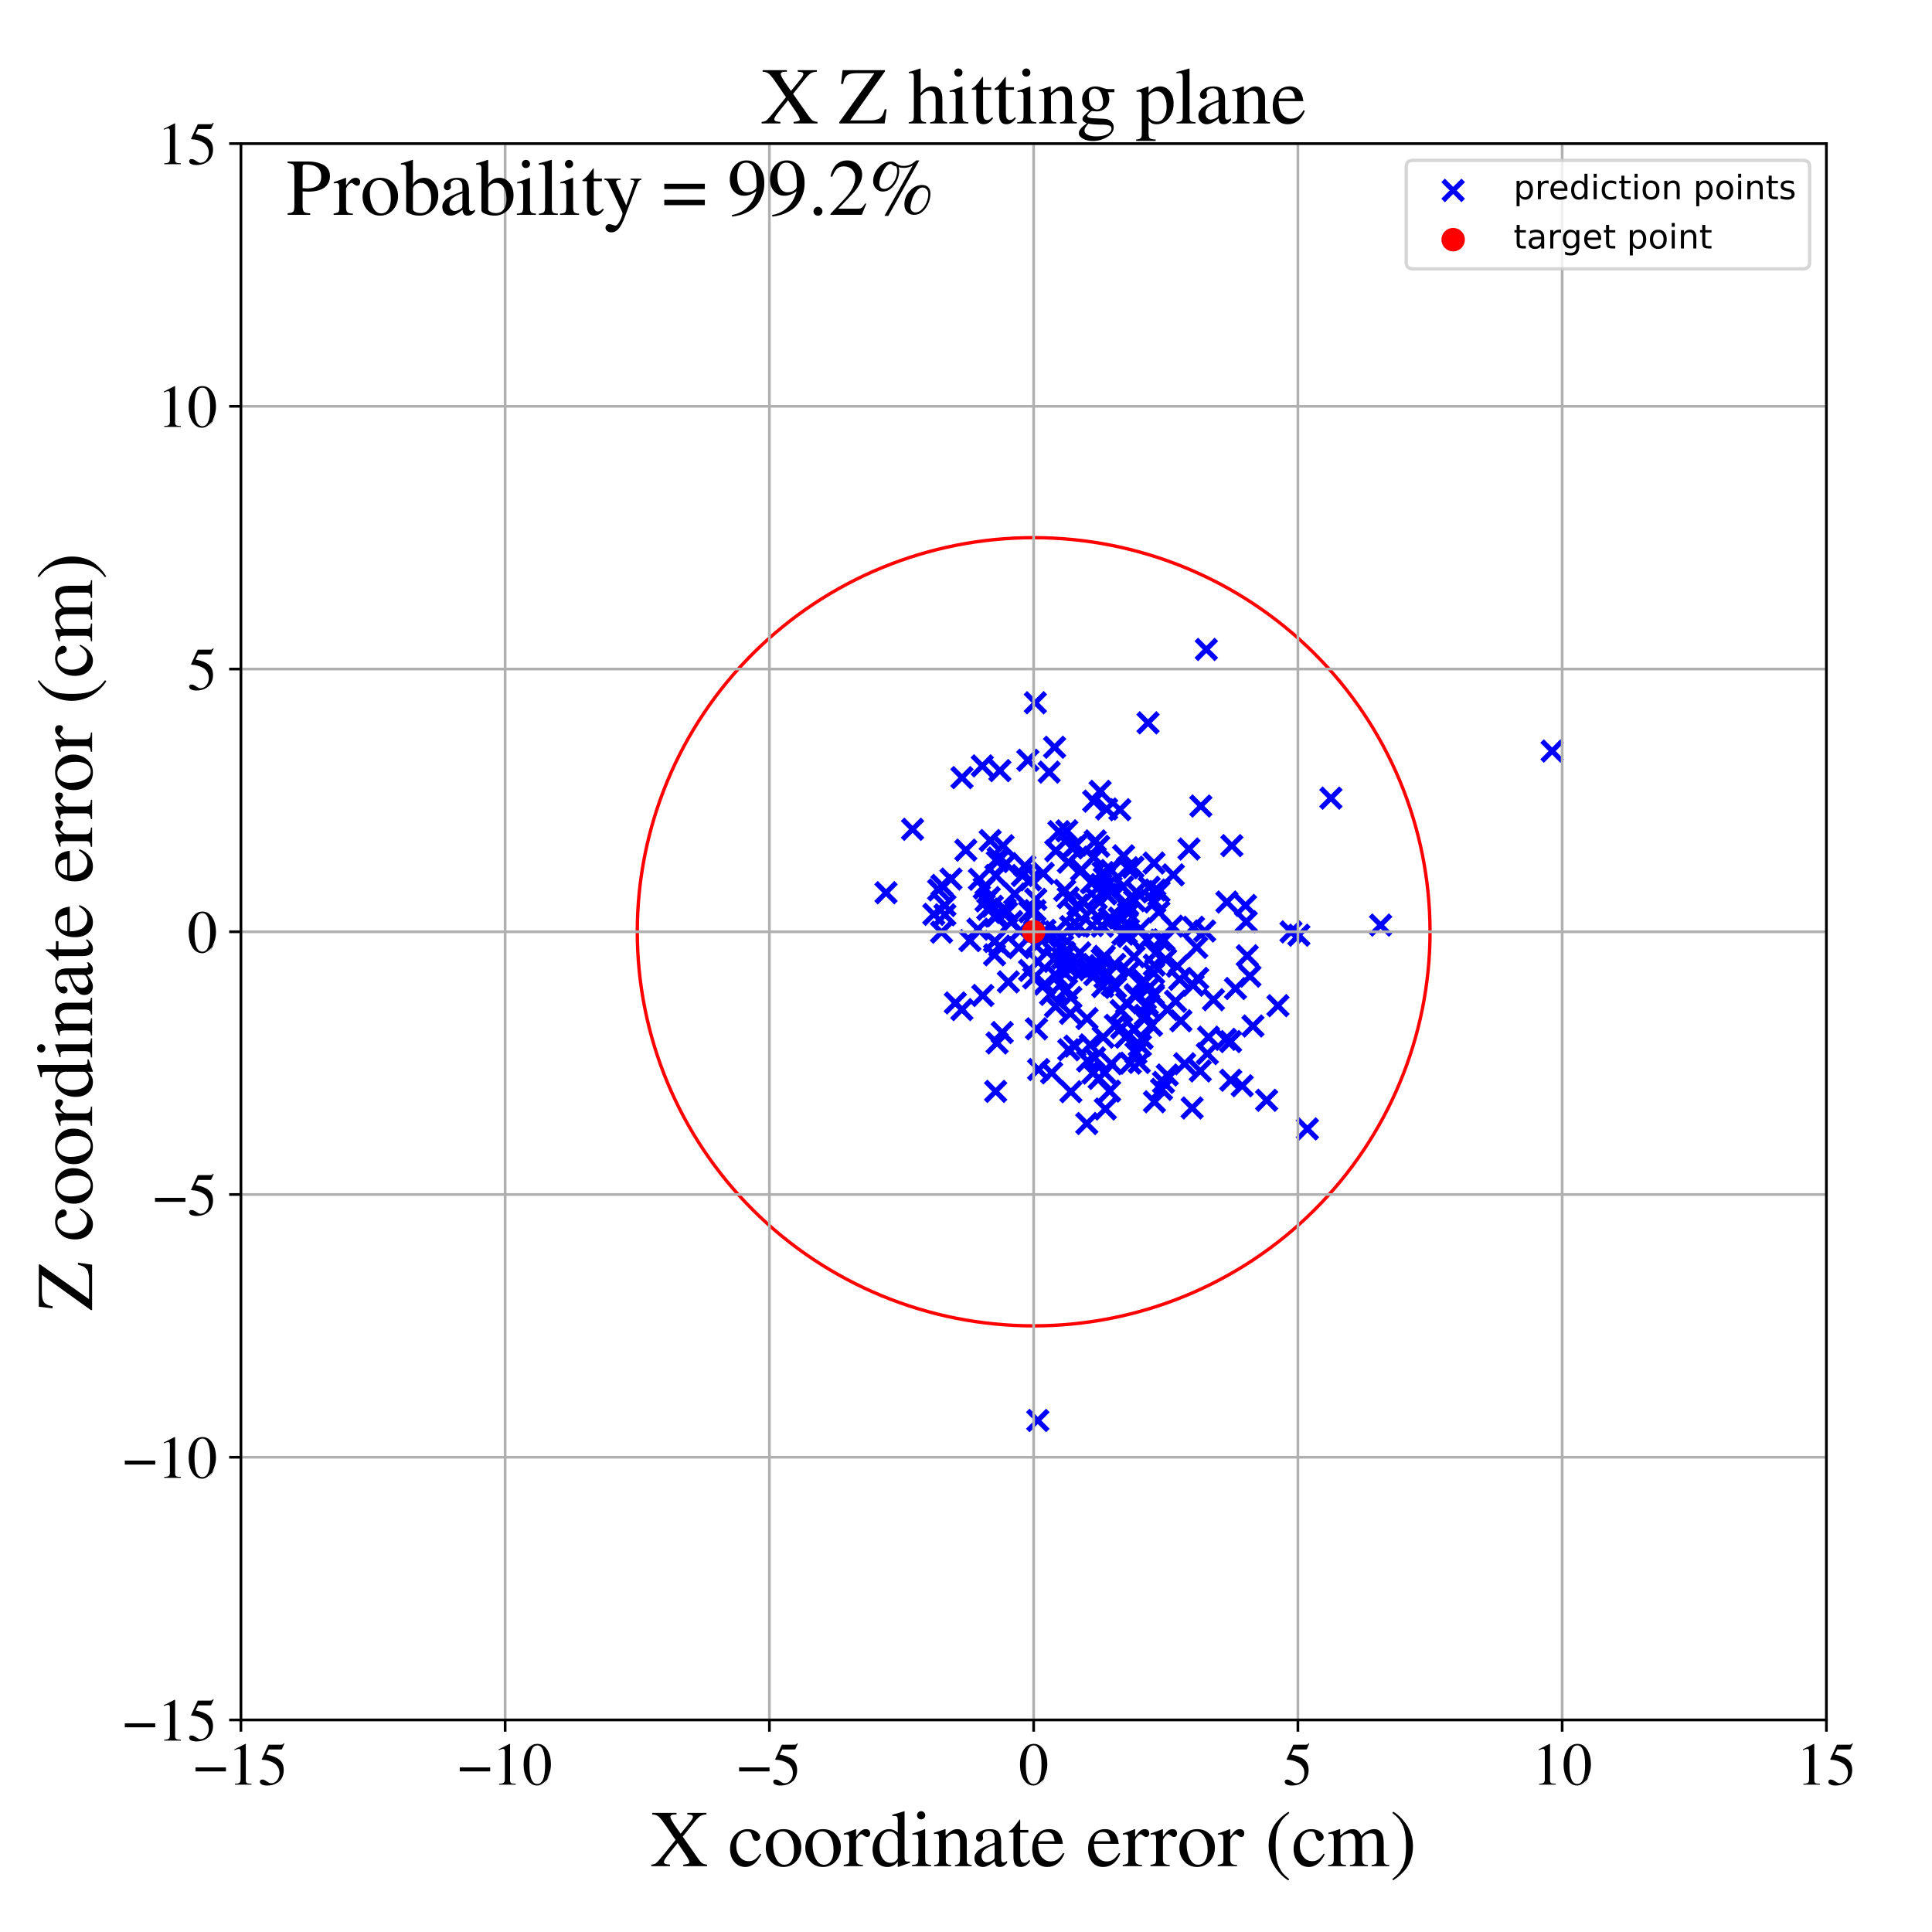 <?xml version="1.0" encoding="utf-8" standalone="no"?>
<!DOCTYPE svg PUBLIC "-//W3C//DTD SVG 1.1//EN"
  "http://www.w3.org/Graphics/SVG/1.1/DTD/svg11.dtd">
<!-- Created with matplotlib (https://matplotlib.org/) -->
<svg height="576pt" version="1.1" viewBox="0 0 576 576" width="576pt" xmlns="http://www.w3.org/2000/svg" xmlns:xlink="http://www.w3.org/1999/xlink">
 <defs>
  <style type="text/css">
*{stroke-linecap:butt;stroke-linejoin:round;}
  </style>
 </defs>
 <g id="figure_1">
  <g id="patch_1">
   <path d="M 0 576 
L 576 576 
L 576 0 
L 0 0 
z
" style="fill:#ffffff;"/>
  </g>
  <g id="axes_1">
   <g id="patch_2">
    <path d="M 71.822 512.784 
L 544.52 512.784 
L 544.52 42.802 
L 71.822 42.802 
z
" style="fill:#ffffff;"/>
   </g>
   <g id="PathCollection_1">
    <defs>
     <path d="M -3 3 
L 3 -3 
M -3 -3 
L 3 3 
" id="m3ef23ba7d6" style="stroke:#0000ff;stroke-width:1.5;"/>
    </defs>
    <g clip-path="url(#p66d57df33a)">
     <use style="fill:#0000ff;stroke:#0000ff;stroke-width:1.5;" x="329.542" xlink:href="#m3ef23ba7d6" y="330.632"/>
     <use style="fill:#0000ff;stroke:#0000ff;stroke-width:1.5;" x="325.408" xlink:href="#m3ef23ba7d6" y="271.355"/>
     <use style="fill:#0000ff;stroke:#0000ff;stroke-width:1.5;" x="308.816" xlink:href="#m3ef23ba7d6" y="268.11"/>
     <use style="fill:#0000ff;stroke:#0000ff;stroke-width:1.5;" x="326.388" xlink:href="#m3ef23ba7d6" y="290.578"/>
     <use style="fill:#0000ff;stroke:#0000ff;stroke-width:1.5;" x="296.901" xlink:href="#m3ef23ba7d6" y="261.007"/>
     <use style="fill:#0000ff;stroke:#0000ff;stroke-width:1.5;" x="311.529" xlink:href="#m3ef23ba7d6" y="277.373"/>
     <use style="fill:#0000ff;stroke:#0000ff;stroke-width:1.5;" x="336.988" xlink:href="#m3ef23ba7d6" y="316.966"/>
     <use style="fill:#0000ff;stroke:#0000ff;stroke-width:1.5;" x="326.544" xlink:href="#m3ef23ba7d6" y="250.707"/>
     <use style="fill:#0000ff;stroke:#0000ff;stroke-width:1.5;" x="345.487" xlink:href="#m3ef23ba7d6" y="271.89"/>
     <use style="fill:#0000ff;stroke:#0000ff;stroke-width:1.5;" x="319.267" xlink:href="#m3ef23ba7d6" y="325.488"/>
     <use style="fill:#0000ff;stroke:#0000ff;stroke-width:1.5;" x="304.798" xlink:href="#m3ef23ba7d6" y="261.005"/>
     <use style="fill:#0000ff;stroke:#0000ff;stroke-width:1.5;" x="331.582" xlink:href="#m3ef23ba7d6" y="293.666"/>
     <use style="fill:#0000ff;stroke:#0000ff;stroke-width:1.5;" x="297.268" xlink:href="#m3ef23ba7d6" y="310.95"/>
     <use style="fill:#0000ff;stroke:#0000ff;stroke-width:1.5;" x="337.804" xlink:href="#m3ef23ba7d6" y="258.562"/>
     <use style="fill:#0000ff;stroke:#0000ff;stroke-width:1.5;" x="327.989" xlink:href="#m3ef23ba7d6" y="235.937"/>
     <use style="fill:#0000ff;stroke:#0000ff;stroke-width:1.5;" x="329.438" xlink:href="#m3ef23ba7d6" y="291.396"/>
     <use style="fill:#0000ff;stroke:#0000ff;stroke-width:1.5;" x="296.511" xlink:href="#m3ef23ba7d6" y="284.661"/>
     <use style="fill:#0000ff;stroke:#0000ff;stroke-width:1.5;" x="344.431" xlink:href="#m3ef23ba7d6" y="265.341"/>
     <use style="fill:#0000ff;stroke:#0000ff;stroke-width:1.5;" x="360.301" xlink:href="#m3ef23ba7d6" y="309.211"/>
     <use style="fill:#0000ff;stroke:#0000ff;stroke-width:1.5;" x="306.447" xlink:href="#m3ef23ba7d6" y="226.662"/>
     <use style="fill:#0000ff;stroke:#0000ff;stroke-width:1.5;" x="294.482" xlink:href="#m3ef23ba7d6" y="271.077"/>
     <use style="fill:#0000ff;stroke:#0000ff;stroke-width:1.5;" x="370.347" xlink:href="#m3ef23ba7d6" y="323.709"/>
     <use style="fill:#0000ff;stroke:#0000ff;stroke-width:1.5;" x="328.658" xlink:href="#m3ef23ba7d6" y="276.15"/>
     <use style="fill:#0000ff;stroke:#0000ff;stroke-width:1.5;" x="331.607" xlink:href="#m3ef23ba7d6" y="265.709"/>
     <use style="fill:#0000ff;stroke:#0000ff;stroke-width:1.5;" x="293.013" xlink:href="#m3ef23ba7d6" y="296.789"/>
     <use style="fill:#0000ff;stroke:#0000ff;stroke-width:1.5;" x="349.811" xlink:href="#m3ef23ba7d6" y="260.833"/>
     <use style="fill:#0000ff;stroke:#0000ff;stroke-width:1.5;" x="319.209" xlink:href="#m3ef23ba7d6" y="276.251"/>
     <use style="fill:#0000ff;stroke:#0000ff;stroke-width:1.5;" x="325.014" xlink:href="#m3ef23ba7d6" y="311.53"/>
     <use style="fill:#0000ff;stroke:#0000ff;stroke-width:1.5;" x="348.016" xlink:href="#m3ef23ba7d6" y="320.501"/>
     <use style="fill:#0000ff;stroke:#0000ff;stroke-width:1.5;" x="338.661" xlink:href="#m3ef23ba7d6" y="313.961"/>
     <use style="fill:#0000ff;stroke:#0000ff;stroke-width:1.5;" x="308.545" xlink:href="#m3ef23ba7d6" y="281.628"/>
     <use style="fill:#0000ff;stroke:#0000ff;stroke-width:1.5;" x="338.546" xlink:href="#m3ef23ba7d6" y="296.538"/>
     <use style="fill:#0000ff;stroke:#0000ff;stroke-width:1.5;" x="351.004" xlink:href="#m3ef23ba7d6" y="288.066"/>
     <use style="fill:#0000ff;stroke:#0000ff;stroke-width:1.5;" x="342.495" xlink:href="#m3ef23ba7d6" y="294.563"/>
     <use style="fill:#0000ff;stroke:#0000ff;stroke-width:1.5;" x="319.665" xlink:href="#m3ef23ba7d6" y="252.792"/>
     <use style="fill:#0000ff;stroke:#0000ff;stroke-width:1.5;" x="298.79" xlink:href="#m3ef23ba7d6" y="307.835"/>
     <use style="fill:#0000ff;stroke:#0000ff;stroke-width:1.5;" x="411.611" xlink:href="#m3ef23ba7d6" y="275.805"/>
     <use style="fill:#0000ff;stroke:#0000ff;stroke-width:1.5;" x="283.521" xlink:href="#m3ef23ba7d6" y="262.081"/>
     <use style="fill:#0000ff;stroke:#0000ff;stroke-width:1.5;" x="339.981" xlink:href="#m3ef23ba7d6" y="276.91"/>
     <use style="fill:#0000ff;stroke:#0000ff;stroke-width:1.5;" x="325.381" xlink:href="#m3ef23ba7d6" y="263.195"/>
     <use style="fill:#0000ff;stroke:#0000ff;stroke-width:1.5;" x="293.953" xlink:href="#m3ef23ba7d6" y="268.604"/>
     <use style="fill:#0000ff;stroke:#0000ff;stroke-width:1.5;" x="366.876" xlink:href="#m3ef23ba7d6" y="310.535"/>
     <use style="fill:#0000ff;stroke:#0000ff;stroke-width:1.5;" x="309.405" xlink:href="#m3ef23ba7d6" y="423.498"/>
     <use style="fill:#0000ff;stroke:#0000ff;stroke-width:1.5;" x="326.123" xlink:href="#m3ef23ba7d6" y="255.537"/>
     <use style="fill:#0000ff;stroke:#0000ff;stroke-width:1.5;" x="292.861" xlink:href="#m3ef23ba7d6" y="228.338"/>
     <use style="fill:#0000ff;stroke:#0000ff;stroke-width:1.5;" x="327.702" xlink:href="#m3ef23ba7d6" y="321.501"/>
     <use style="fill:#0000ff;stroke:#0000ff;stroke-width:1.5;" x="357.847" xlink:href="#m3ef23ba7d6" y="319.295"/>
     <use style="fill:#0000ff;stroke:#0000ff;stroke-width:1.5;" x="334.75" xlink:href="#m3ef23ba7d6" y="264.425"/>
     <use style="fill:#0000ff;stroke:#0000ff;stroke-width:1.5;" x="280.702" xlink:href="#m3ef23ba7d6" y="277.92"/>
     <use style="fill:#0000ff;stroke:#0000ff;stroke-width:1.5;" x="311.511" xlink:href="#m3ef23ba7d6" y="293.394"/>
     <use style="fill:#0000ff;stroke:#0000ff;stroke-width:1.5;" x="322.946" xlink:href="#m3ef23ba7d6" y="289.049"/>
     <use style="fill:#0000ff;stroke:#0000ff;stroke-width:1.5;" x="311.37" xlink:href="#m3ef23ba7d6" y="278.783"/>
     <use style="fill:#0000ff;stroke:#0000ff;stroke-width:1.5;" x="299.669" xlink:href="#m3ef23ba7d6" y="271.086"/>
     <use style="fill:#0000ff;stroke:#0000ff;stroke-width:1.5;" x="314.67" xlink:href="#m3ef23ba7d6" y="300.085"/>
     <use style="fill:#0000ff;stroke:#0000ff;stroke-width:1.5;" x="318.001" xlink:href="#m3ef23ba7d6" y="295.004"/>
     <use style="fill:#0000ff;stroke:#0000ff;stroke-width:1.5;" x="317.374" xlink:href="#m3ef23ba7d6" y="283.962"/>
     <use style="fill:#0000ff;stroke:#0000ff;stroke-width:1.5;" x="308.569" xlink:href="#m3ef23ba7d6" y="271.476"/>
     <use style="fill:#0000ff;stroke:#0000ff;stroke-width:1.5;" x="309.65" xlink:href="#m3ef23ba7d6" y="318.873"/>
     <use style="fill:#0000ff;stroke:#0000ff;stroke-width:1.5;" x="343.895" xlink:href="#m3ef23ba7d6" y="296.926"/>
     <use style="fill:#0000ff;stroke:#0000ff;stroke-width:1.5;" x="356.78" xlink:href="#m3ef23ba7d6" y="282.459"/>
     <use style="fill:#0000ff;stroke:#0000ff;stroke-width:1.5;" x="312.789" xlink:href="#m3ef23ba7d6" y="230.192"/>
     <use style="fill:#0000ff;stroke:#0000ff;stroke-width:1.5;" x="309.351" xlink:href="#m3ef23ba7d6" y="286.627"/>
     <use style="fill:#0000ff;stroke:#0000ff;stroke-width:1.5;" x="339.66" xlink:href="#m3ef23ba7d6" y="316.745"/>
     <use style="fill:#0000ff;stroke:#0000ff;stroke-width:1.5;" x="336.154" xlink:href="#m3ef23ba7d6" y="258.706"/>
     <use style="fill:#0000ff;stroke:#0000ff;stroke-width:1.5;" x="368.337" xlink:href="#m3ef23ba7d6" y="294.718"/>
     <use style="fill:#0000ff;stroke:#0000ff;stroke-width:1.5;" x="324.013" xlink:href="#m3ef23ba7d6" y="334.956"/>
     <use style="fill:#0000ff;stroke:#0000ff;stroke-width:1.5;" x="358.007" xlink:href="#m3ef23ba7d6" y="240.31"/>
     <use style="fill:#0000ff;stroke:#0000ff;stroke-width:1.5;" x="336.413" xlink:href="#m3ef23ba7d6" y="272.224"/>
     <use style="fill:#0000ff;stroke:#0000ff;stroke-width:1.5;" x="298.059" xlink:href="#m3ef23ba7d6" y="282.065"/>
     <use style="fill:#0000ff;stroke:#0000ff;stroke-width:1.5;" x="315.699" xlink:href="#m3ef23ba7d6" y="247.938"/>
     <use style="fill:#0000ff;stroke:#0000ff;stroke-width:1.5;" x="345.555" xlink:href="#m3ef23ba7d6" y="265.79"/>
     <use style="fill:#0000ff;stroke:#0000ff;stroke-width:1.5;" x="304.08" xlink:href="#m3ef23ba7d6" y="277.538"/>
     <use style="fill:#0000ff;stroke:#0000ff;stroke-width:1.5;" x="348.051" xlink:href="#m3ef23ba7d6" y="300.996"/>
     <use style="fill:#0000ff;stroke:#0000ff;stroke-width:1.5;" x="353.188" xlink:href="#m3ef23ba7d6" y="317.152"/>
     <use style="fill:#0000ff;stroke:#0000ff;stroke-width:1.5;" x="314.704" xlink:href="#m3ef23ba7d6" y="277.809"/>
     <use style="fill:#0000ff;stroke:#0000ff;stroke-width:1.5;" x="326.344" xlink:href="#m3ef23ba7d6" y="315.381"/>
     <use style="fill:#0000ff;stroke:#0000ff;stroke-width:1.5;" x="336.218" xlink:href="#m3ef23ba7d6" y="269.805"/>
     <use style="fill:#0000ff;stroke:#0000ff;stroke-width:1.5;" x="293.424" xlink:href="#m3ef23ba7d6" y="264.795"/>
     <use style="fill:#0000ff;stroke:#0000ff;stroke-width:1.5;" x="334.219" xlink:href="#m3ef23ba7d6" y="301.286"/>
     <use style="fill:#0000ff;stroke:#0000ff;stroke-width:1.5;" x="279.846" xlink:href="#m3ef23ba7d6" y="265.321"/>
     <use style="fill:#0000ff;stroke:#0000ff;stroke-width:1.5;" x="328.885" xlink:href="#m3ef23ba7d6" y="260.14"/>
     <use style="fill:#0000ff;stroke:#0000ff;stroke-width:1.5;" x="299.969" xlink:href="#m3ef23ba7d6" y="257.464"/>
     <use style="fill:#0000ff;stroke:#0000ff;stroke-width:1.5;" x="325.837" xlink:href="#m3ef23ba7d6" y="262.882"/>
     <use style="fill:#0000ff;stroke:#0000ff;stroke-width:1.5;" x="355.818" xlink:href="#m3ef23ba7d6" y="276.448"/>
     <use style="fill:#0000ff;stroke:#0000ff;stroke-width:1.5;" x="361.776" xlink:href="#m3ef23ba7d6" y="298.059"/>
     <use style="fill:#0000ff;stroke:#0000ff;stroke-width:1.5;" x="295.205" xlink:href="#m3ef23ba7d6" y="250.594"/>
     <use style="fill:#0000ff;stroke:#0000ff;stroke-width:1.5;" x="318.05" xlink:href="#m3ef23ba7d6" y="247.704"/>
     <use style="fill:#0000ff;stroke:#0000ff;stroke-width:1.5;" x="311.022" xlink:href="#m3ef23ba7d6" y="260.388"/>
     <use style="fill:#0000ff;stroke:#0000ff;stroke-width:1.5;" x="343.298" xlink:href="#m3ef23ba7d6" y="305.678"/>
     <use style="fill:#0000ff;stroke:#0000ff;stroke-width:1.5;" x="377.629" xlink:href="#m3ef23ba7d6" y="328.029"/>
     <use style="fill:#0000ff;stroke:#0000ff;stroke-width:1.5;" x="344.556" xlink:href="#m3ef23ba7d6" y="284.131"/>
     <use style="fill:#0000ff;stroke:#0000ff;stroke-width:1.5;" x="331.226" xlink:href="#m3ef23ba7d6" y="273.952"/>
     <use style="fill:#0000ff;stroke:#0000ff;stroke-width:1.5;" x="327.564" xlink:href="#m3ef23ba7d6" y="252.323"/>
     <use style="fill:#0000ff;stroke:#0000ff;stroke-width:1.5;" x="316.811" xlink:href="#m3ef23ba7d6" y="281.992"/>
     <use style="fill:#0000ff;stroke:#0000ff;stroke-width:1.5;" x="317.606" xlink:href="#m3ef23ba7d6" y="287.519"/>
     <use style="fill:#0000ff;stroke:#0000ff;stroke-width:1.5;" x="329.921" xlink:href="#m3ef23ba7d6" y="241.191"/>
     <use style="fill:#0000ff;stroke:#0000ff;stroke-width:1.5;" x="324.081" xlink:href="#m3ef23ba7d6" y="303.68"/>
     <use style="fill:#0000ff;stroke:#0000ff;stroke-width:1.5;" x="335.615" xlink:href="#m3ef23ba7d6" y="309.239"/>
     <use style="fill:#0000ff;stroke:#0000ff;stroke-width:1.5;" x="289.178" xlink:href="#m3ef23ba7d6" y="280.433"/>
     <use style="fill:#0000ff;stroke:#0000ff;stroke-width:1.5;" x="334.785" xlink:href="#m3ef23ba7d6" y="278.504"/>
     <use style="fill:#0000ff;stroke:#0000ff;stroke-width:1.5;" x="330.831" xlink:href="#m3ef23ba7d6" y="325.299"/>
     <use style="fill:#0000ff;stroke:#0000ff;stroke-width:1.5;" x="310.608" xlink:href="#m3ef23ba7d6" y="280.476"/>
     <use style="fill:#0000ff;stroke:#0000ff;stroke-width:1.5;" x="324.93" xlink:href="#m3ef23ba7d6" y="289.093"/>
     <use style="fill:#0000ff;stroke:#0000ff;stroke-width:1.5;" x="281.714" xlink:href="#m3ef23ba7d6" y="269.964"/>
     <use style="fill:#0000ff;stroke:#0000ff;stroke-width:1.5;" x="366.931" xlink:href="#m3ef23ba7d6" y="322.062"/>
     <use style="fill:#0000ff;stroke:#0000ff;stroke-width:1.5;" x="338.798" xlink:href="#m3ef23ba7d6" y="265.908"/>
     <use style="fill:#0000ff;stroke:#0000ff;stroke-width:1.5;" x="384.892" xlink:href="#m3ef23ba7d6" y="277.835"/>
     <use style="fill:#0000ff;stroke:#0000ff;stroke-width:1.5;" x="291.99" xlink:href="#m3ef23ba7d6" y="262.152"/>
     <use style="fill:#0000ff;stroke:#0000ff;stroke-width:1.5;" x="329.223" xlink:href="#m3ef23ba7d6" y="261.816"/>
     <use style="fill:#0000ff;stroke:#0000ff;stroke-width:1.5;" x="396.795" xlink:href="#m3ef23ba7d6" y="237.957"/>
     <use style="fill:#0000ff;stroke:#0000ff;stroke-width:1.5;" x="336.034" xlink:href="#m3ef23ba7d6" y="275.234"/>
     <use style="fill:#0000ff;stroke:#0000ff;stroke-width:1.5;" x="336.497" xlink:href="#m3ef23ba7d6" y="289.847"/>
     <use style="fill:#0000ff;stroke:#0000ff;stroke-width:1.5;" x="336.34" xlink:href="#m3ef23ba7d6" y="279.187"/>
     <use style="fill:#0000ff;stroke:#0000ff;stroke-width:1.5;" x="332.568" xlink:href="#m3ef23ba7d6" y="294.391"/>
     <use style="fill:#0000ff;stroke:#0000ff;stroke-width:1.5;" x="319.258" xlink:href="#m3ef23ba7d6" y="297.382"/>
     <use style="fill:#0000ff;stroke:#0000ff;stroke-width:1.5;" x="371.55" xlink:href="#m3ef23ba7d6" y="274.788"/>
     <use style="fill:#0000ff;stroke:#0000ff;stroke-width:1.5;" x="326.827" xlink:href="#m3ef23ba7d6" y="267.86"/>
     <use style="fill:#0000ff;stroke:#0000ff;stroke-width:1.5;" x="367.26" xlink:href="#m3ef23ba7d6" y="252.118"/>
     <use style="fill:#0000ff;stroke:#0000ff;stroke-width:1.5;" x="350.472" xlink:href="#m3ef23ba7d6" y="298.508"/>
     <use style="fill:#0000ff;stroke:#0000ff;stroke-width:1.5;" x="338.111" xlink:href="#m3ef23ba7d6" y="285.232"/>
     <use style="fill:#0000ff;stroke:#0000ff;stroke-width:1.5;" x="330.575" xlink:href="#m3ef23ba7d6" y="274.864"/>
     <use style="fill:#0000ff;stroke:#0000ff;stroke-width:1.5;" x="297.349" xlink:href="#m3ef23ba7d6" y="256.871"/>
     <use style="fill:#0000ff;stroke:#0000ff;stroke-width:1.5;" x="331.354" xlink:href="#m3ef23ba7d6" y="317.149"/>
     <use style="fill:#0000ff;stroke:#0000ff;stroke-width:1.5;" x="286.769" xlink:href="#m3ef23ba7d6" y="300.998"/>
     <use style="fill:#0000ff;stroke:#0000ff;stroke-width:1.5;" x="272.071" xlink:href="#m3ef23ba7d6" y="247.246"/>
     <use style="fill:#0000ff;stroke:#0000ff;stroke-width:1.5;" x="332.33" xlink:href="#m3ef23ba7d6" y="287.512"/>
     <use style="fill:#0000ff;stroke:#0000ff;stroke-width:1.5;" x="298.102" xlink:href="#m3ef23ba7d6" y="229.752"/>
     <use style="fill:#0000ff;stroke:#0000ff;stroke-width:1.5;" x="313.197" xlink:href="#m3ef23ba7d6" y="296.459"/>
     <use style="fill:#0000ff;stroke:#0000ff;stroke-width:1.5;" x="300.627" xlink:href="#m3ef23ba7d6" y="292.737"/>
     <use style="fill:#0000ff;stroke:#0000ff;stroke-width:1.5;" x="316.767" xlink:href="#m3ef23ba7d6" y="285.664"/>
     <use style="fill:#0000ff;stroke:#0000ff;stroke-width:1.5;" x="341.466" xlink:href="#m3ef23ba7d6" y="302.696"/>
     <use style="fill:#0000ff;stroke:#0000ff;stroke-width:1.5;" x="286.799" xlink:href="#m3ef23ba7d6" y="231.84"/>
     <use style="fill:#0000ff;stroke:#0000ff;stroke-width:1.5;" x="335.017" xlink:href="#m3ef23ba7d6" y="269.634"/>
     <use style="fill:#0000ff;stroke:#0000ff;stroke-width:1.5;" x="287.942" xlink:href="#m3ef23ba7d6" y="253.462"/>
     <use style="fill:#0000ff;stroke:#0000ff;stroke-width:1.5;" x="380.997" xlink:href="#m3ef23ba7d6" y="299.83"/>
     <use style="fill:#0000ff;stroke:#0000ff;stroke-width:1.5;" x="344.176" xlink:href="#m3ef23ba7d6" y="328.48"/>
     <use style="fill:#0000ff;stroke:#0000ff;stroke-width:1.5;" x="301.647" xlink:href="#m3ef23ba7d6" y="274.75"/>
     <use style="fill:#0000ff;stroke:#0000ff;stroke-width:1.5;" x="328.578" xlink:href="#m3ef23ba7d6" y="285.994"/>
     <use style="fill:#0000ff;stroke:#0000ff;stroke-width:1.5;" x="338.501" xlink:href="#m3ef23ba7d6" y="296.966"/>
     <use style="fill:#0000ff;stroke:#0000ff;stroke-width:1.5;" x="344.312" xlink:href="#m3ef23ba7d6" y="268.897"/>
     <use style="fill:#0000ff;stroke:#0000ff;stroke-width:1.5;" x="359.95" xlink:href="#m3ef23ba7d6" y="314.127"/>
     <use style="fill:#0000ff;stroke:#0000ff;stroke-width:1.5;" x="308.194" xlink:href="#m3ef23ba7d6" y="291.567"/>
     <use style="fill:#0000ff;stroke:#0000ff;stroke-width:1.5;" x="322.441" xlink:href="#m3ef23ba7d6" y="259.361"/>
     <use style="fill:#0000ff;stroke:#0000ff;stroke-width:1.5;" x="343.964" xlink:href="#m3ef23ba7d6" y="290.132"/>
     <use style="fill:#0000ff;stroke:#0000ff;stroke-width:1.5;" x="318.468" xlink:href="#m3ef23ba7d6" y="267.632"/>
     <use style="fill:#0000ff;stroke:#0000ff;stroke-width:1.5;" x="331.256" xlink:href="#m3ef23ba7d6" y="259.52"/>
     <use style="fill:#0000ff;stroke:#0000ff;stroke-width:1.5;" x="313.533" xlink:href="#m3ef23ba7d6" y="319.85"/>
     <use style="fill:#0000ff;stroke:#0000ff;stroke-width:1.5;" x="462.741" xlink:href="#m3ef23ba7d6" y="223.918"/>
     <use style="fill:#0000ff;stroke:#0000ff;stroke-width:1.5;" x="328.036" xlink:href="#m3ef23ba7d6" y="287.863"/>
     <use style="fill:#0000ff;stroke:#0000ff;stroke-width:1.5;" x="319.122" xlink:href="#m3ef23ba7d6" y="302.121"/>
     <use style="fill:#0000ff;stroke:#0000ff;stroke-width:1.5;" x="347.528" xlink:href="#m3ef23ba7d6" y="286.038"/>
     <use style="fill:#0000ff;stroke:#0000ff;stroke-width:1.5;" x="346.304" xlink:href="#m3ef23ba7d6" y="324.777"/>
     <use style="fill:#0000ff;stroke:#0000ff;stroke-width:1.5;" x="296.839" xlink:href="#m3ef23ba7d6" y="325.383"/>
     <use style="fill:#0000ff;stroke:#0000ff;stroke-width:1.5;" x="352.074" xlink:href="#m3ef23ba7d6" y="304.342"/>
     <use style="fill:#0000ff;stroke:#0000ff;stroke-width:1.5;" x="340.957" xlink:href="#m3ef23ba7d6" y="292.367"/>
     <use style="fill:#0000ff;stroke:#0000ff;stroke-width:1.5;" x="330.026" xlink:href="#m3ef23ba7d6" y="290.293"/>
     <use style="fill:#0000ff;stroke:#0000ff;stroke-width:1.5;" x="306.948" xlink:href="#m3ef23ba7d6" y="289.32"/>
     <use style="fill:#0000ff;stroke:#0000ff;stroke-width:1.5;" x="328.769" xlink:href="#m3ef23ba7d6" y="294.12"/>
     <use style="fill:#0000ff;stroke:#0000ff;stroke-width:1.5;" x="342.161" xlink:href="#m3ef23ba7d6" y="300.153"/>
     <use style="fill:#0000ff;stroke:#0000ff;stroke-width:1.5;" x="306.975" xlink:href="#m3ef23ba7d6" y="271.836"/>
     <use style="fill:#0000ff;stroke:#0000ff;stroke-width:1.5;" x="318.633" xlink:href="#m3ef23ba7d6" y="312.974"/>
     <use style="fill:#0000ff;stroke:#0000ff;stroke-width:1.5;" x="342.083" xlink:href="#m3ef23ba7d6" y="299.39"/>
     <use style="fill:#0000ff;stroke:#0000ff;stroke-width:1.5;" x="359.65" xlink:href="#m3ef23ba7d6" y="193.628"/>
     <use style="fill:#0000ff;stroke:#0000ff;stroke-width:1.5;" x="320.377" xlink:href="#m3ef23ba7d6" y="272.058"/>
     <use style="fill:#0000ff;stroke:#0000ff;stroke-width:1.5;" x="347.039" xlink:href="#m3ef23ba7d6" y="280.305"/>
     <use style="fill:#0000ff;stroke:#0000ff;stroke-width:1.5;" x="314.409" xlink:href="#m3ef23ba7d6" y="222.785"/>
     <use style="fill:#0000ff;stroke:#0000ff;stroke-width:1.5;" x="318.52" xlink:href="#m3ef23ba7d6" y="257.071"/>
     <use style="fill:#0000ff;stroke:#0000ff;stroke-width:1.5;" x="389.785" xlink:href="#m3ef23ba7d6" y="336.567"/>
     <use style="fill:#0000ff;stroke:#0000ff;stroke-width:1.5;" x="280.818" xlink:href="#m3ef23ba7d6" y="263.968"/>
     <use style="fill:#0000ff;stroke:#0000ff;stroke-width:1.5;" x="343.846" xlink:href="#m3ef23ba7d6" y="296.397"/>
     <use style="fill:#0000ff;stroke:#0000ff;stroke-width:1.5;" x="329.33" xlink:href="#m3ef23ba7d6" y="319.8"/>
     <use style="fill:#0000ff;stroke:#0000ff;stroke-width:1.5;" x="320.809" xlink:href="#m3ef23ba7d6" y="251.96"/>
     <use style="fill:#0000ff;stroke:#0000ff;stroke-width:1.5;" x="338.238" xlink:href="#m3ef23ba7d6" y="268.526"/>
     <use style="fill:#0000ff;stroke:#0000ff;stroke-width:1.5;" x="308.444" xlink:href="#m3ef23ba7d6" y="277.574"/>
     <use style="fill:#0000ff;stroke:#0000ff;stroke-width:1.5;" x="372.649" xlink:href="#m3ef23ba7d6" y="291.028"/>
     <use style="fill:#0000ff;stroke:#0000ff;stroke-width:1.5;" x="330.696" xlink:href="#m3ef23ba7d6" y="273.847"/>
     <use style="fill:#0000ff;stroke:#0000ff;stroke-width:1.5;" x="296.675" xlink:href="#m3ef23ba7d6" y="273.115"/>
     <use style="fill:#0000ff;stroke:#0000ff;stroke-width:1.5;" x="334.982" xlink:href="#m3ef23ba7d6" y="255.155"/>
     <use style="fill:#0000ff;stroke:#0000ff;stroke-width:1.5;" x="365.778" xlink:href="#m3ef23ba7d6" y="268.93"/>
     <use style="fill:#0000ff;stroke:#0000ff;stroke-width:1.5;" x="338.141" xlink:href="#m3ef23ba7d6" y="306.853"/>
     <use style="fill:#0000ff;stroke:#0000ff;stroke-width:1.5;" x="303.743" xlink:href="#m3ef23ba7d6" y="282.539"/>
     <use style="fill:#0000ff;stroke:#0000ff;stroke-width:1.5;" x="333.692" xlink:href="#m3ef23ba7d6" y="273.708"/>
     <use style="fill:#0000ff;stroke:#0000ff;stroke-width:1.5;" x="333.877" xlink:href="#m3ef23ba7d6" y="241.4"/>
     <use style="fill:#0000ff;stroke:#0000ff;stroke-width:1.5;" x="320.459" xlink:href="#m3ef23ba7d6" y="311.884"/>
     <use style="fill:#0000ff;stroke:#0000ff;stroke-width:1.5;" x="291.551" xlink:href="#m3ef23ba7d6" y="277.024"/>
     <use style="fill:#0000ff;stroke:#0000ff;stroke-width:1.5;" x="371.847" xlink:href="#m3ef23ba7d6" y="284.948"/>
     <use style="fill:#0000ff;stroke:#0000ff;stroke-width:1.5;" x="294.926" xlink:href="#m3ef23ba7d6" y="267.605"/>
     <use style="fill:#0000ff;stroke:#0000ff;stroke-width:1.5;" x="373.547" xlink:href="#m3ef23ba7d6" y="305.893"/>
     <use style="fill:#0000ff;stroke:#0000ff;stroke-width:1.5;" x="346.88" xlink:href="#m3ef23ba7d6" y="322.688"/>
     <use style="fill:#0000ff;stroke:#0000ff;stroke-width:1.5;" x="328.882" xlink:href="#m3ef23ba7d6" y="309.225"/>
     <use style="fill:#0000ff;stroke:#0000ff;stroke-width:1.5;" x="305.542" xlink:href="#m3ef23ba7d6" y="258.169"/>
     <use style="fill:#0000ff;stroke:#0000ff;stroke-width:1.5;" x="319.989" xlink:href="#m3ef23ba7d6" y="288.101"/>
     <use style="fill:#0000ff;stroke:#0000ff;stroke-width:1.5;" x="278.401" xlink:href="#m3ef23ba7d6" y="272.594"/>
     <use style="fill:#0000ff;stroke:#0000ff;stroke-width:1.5;" x="340.519" xlink:href="#m3ef23ba7d6" y="309.586"/>
     <use style="fill:#0000ff;stroke:#0000ff;stroke-width:1.5;" x="314.251" xlink:href="#m3ef23ba7d6" y="285.899"/>
     <use style="fill:#0000ff;stroke:#0000ff;stroke-width:1.5;" x="329.696" xlink:href="#m3ef23ba7d6" y="266.509"/>
     <use style="fill:#0000ff;stroke:#0000ff;stroke-width:1.5;" x="342.615" xlink:href="#m3ef23ba7d6" y="264.521"/>
     <use style="fill:#0000ff;stroke:#0000ff;stroke-width:1.5;" x="349.553" xlink:href="#m3ef23ba7d6" y="276.133"/>
     <use style="fill:#0000ff;stroke:#0000ff;stroke-width:1.5;" x="321.366" xlink:href="#m3ef23ba7d6" y="269.842"/>
     <use style="fill:#0000ff;stroke:#0000ff;stroke-width:1.5;" x="332.527" xlink:href="#m3ef23ba7d6" y="305.681"/>
     <use style="fill:#0000ff;stroke:#0000ff;stroke-width:1.5;" x="346.035" xlink:href="#m3ef23ba7d6" y="280.296"/>
     <use style="fill:#0000ff;stroke:#0000ff;stroke-width:1.5;" x="344.137" xlink:href="#m3ef23ba7d6" y="287.744"/>
     <use style="fill:#0000ff;stroke:#0000ff;stroke-width:1.5;" x="325.836" xlink:href="#m3ef23ba7d6" y="319.918"/>
     <use style="fill:#0000ff;stroke:#0000ff;stroke-width:1.5;" x="326.21" xlink:href="#m3ef23ba7d6" y="288.159"/>
     <use style="fill:#0000ff;stroke:#0000ff;stroke-width:1.5;" x="307.156" xlink:href="#m3ef23ba7d6" y="262.322"/>
     <use style="fill:#0000ff;stroke:#0000ff;stroke-width:1.5;" x="335.8" xlink:href="#m3ef23ba7d6" y="278.195"/>
     <use style="fill:#0000ff;stroke:#0000ff;stroke-width:1.5;" x="344.054" xlink:href="#m3ef23ba7d6" y="257.31"/>
     <use style="fill:#0000ff;stroke:#0000ff;stroke-width:1.5;" x="295.838" xlink:href="#m3ef23ba7d6" y="270.209"/>
     <use style="fill:#0000ff;stroke:#0000ff;stroke-width:1.5;" x="302.497" xlink:href="#m3ef23ba7d6" y="266.521"/>
     <use style="fill:#0000ff;stroke:#0000ff;stroke-width:1.5;" x="324.252" xlink:href="#m3ef23ba7d6" y="316.324"/>
     <use style="fill:#0000ff;stroke:#0000ff;stroke-width:1.5;" x="281.708" xlink:href="#m3ef23ba7d6" y="272.742"/>
     <use style="fill:#0000ff;stroke:#0000ff;stroke-width:1.5;" x="325.654" xlink:href="#m3ef23ba7d6" y="275.958"/>
     <use style="fill:#0000ff;stroke:#0000ff;stroke-width:1.5;" x="351.692" xlink:href="#m3ef23ba7d6" y="292"/>
     <use style="fill:#0000ff;stroke:#0000ff;stroke-width:1.5;" x="342.016" xlink:href="#m3ef23ba7d6" y="280.21"/>
     <use style="fill:#0000ff;stroke:#0000ff;stroke-width:1.5;" x="284.826" xlink:href="#m3ef23ba7d6" y="299.008"/>
     <use style="fill:#0000ff;stroke:#0000ff;stroke-width:1.5;" x="326.076" xlink:href="#m3ef23ba7d6" y="238.854"/>
     <use style="fill:#0000ff;stroke:#0000ff;stroke-width:1.5;" x="387.237" xlink:href="#m3ef23ba7d6" y="278.817"/>
     <use style="fill:#0000ff;stroke:#0000ff;stroke-width:1.5;" x="365.375" xlink:href="#m3ef23ba7d6" y="309.865"/>
     <use style="fill:#0000ff;stroke:#0000ff;stroke-width:1.5;" x="264.153" xlink:href="#m3ef23ba7d6" y="266.152"/>
     <use style="fill:#0000ff;stroke:#0000ff;stroke-width:1.5;" x="342.27" xlink:href="#m3ef23ba7d6" y="215.509"/>
     <use style="fill:#0000ff;stroke:#0000ff;stroke-width:1.5;" x="359.162" xlink:href="#m3ef23ba7d6" y="277.567"/>
     <use style="fill:#0000ff;stroke:#0000ff;stroke-width:1.5;" x="335.878" xlink:href="#m3ef23ba7d6" y="299.036"/>
     <use style="fill:#0000ff;stroke:#0000ff;stroke-width:1.5;" x="314.761" xlink:href="#m3ef23ba7d6" y="253.645"/>
     <use style="fill:#0000ff;stroke:#0000ff;stroke-width:1.5;" x="317.44" xlink:href="#m3ef23ba7d6" y="265.457"/>
     <use style="fill:#0000ff;stroke:#0000ff;stroke-width:1.5;" x="315.041" xlink:href="#m3ef23ba7d6" y="291.01"/>
     <use style="fill:#0000ff;stroke:#0000ff;stroke-width:1.5;" x="339.992" xlink:href="#m3ef23ba7d6" y="311.749"/>
     <use style="fill:#0000ff;stroke:#0000ff;stroke-width:1.5;" x="340.988" xlink:href="#m3ef23ba7d6" y="303.669"/>
     <use style="fill:#0000ff;stroke:#0000ff;stroke-width:1.5;" x="355.415" xlink:href="#m3ef23ba7d6" y="330.328"/>
     <use style="fill:#0000ff;stroke:#0000ff;stroke-width:1.5;" x="297.579" xlink:href="#m3ef23ba7d6" y="255.82"/>
     <use style="fill:#0000ff;stroke:#0000ff;stroke-width:1.5;" x="328.31" xlink:href="#m3ef23ba7d6" y="263.718"/>
     <use style="fill:#0000ff;stroke:#0000ff;stroke-width:1.5;" x="308.677" xlink:href="#m3ef23ba7d6" y="209.523"/>
     <use style="fill:#0000ff;stroke:#0000ff;stroke-width:1.5;" x="371.336" xlink:href="#m3ef23ba7d6" y="269.942"/>
     <use style="fill:#0000ff;stroke:#0000ff;stroke-width:1.5;" x="300.093" xlink:href="#m3ef23ba7d6" y="272.056"/>
     <use style="fill:#0000ff;stroke:#0000ff;stroke-width:1.5;" x="316.768" xlink:href="#m3ef23ba7d6" y="279.243"/>
     <use style="fill:#0000ff;stroke:#0000ff;stroke-width:1.5;" x="334.4" xlink:href="#m3ef23ba7d6" y="306.432"/>
     <use style="fill:#0000ff;stroke:#0000ff;stroke-width:1.5;" x="297.23" xlink:href="#m3ef23ba7d6" y="273.009"/>
     <use style="fill:#0000ff;stroke:#0000ff;stroke-width:1.5;" x="354.474" xlink:href="#m3ef23ba7d6" y="253.119"/>
     <use style="fill:#0000ff;stroke:#0000ff;stroke-width:1.5;" x="317.549" xlink:href="#m3ef23ba7d6" y="290.194"/>
     <use style="fill:#0000ff;stroke:#0000ff;stroke-width:1.5;" x="321.581" xlink:href="#m3ef23ba7d6" y="276.171"/>
     <use style="fill:#0000ff;stroke:#0000ff;stroke-width:1.5;" x="326.049" xlink:href="#m3ef23ba7d6" y="287.531"/>
     <use style="fill:#0000ff;stroke:#0000ff;stroke-width:1.5;" x="321.953" xlink:href="#m3ef23ba7d6" y="284.087"/>
     <use style="fill:#0000ff;stroke:#0000ff;stroke-width:1.5;" x="329.254" xlink:href="#m3ef23ba7d6" y="285.111"/>
     <use style="fill:#0000ff;stroke:#0000ff;stroke-width:1.5;" x="357.084" xlink:href="#m3ef23ba7d6" y="291.698"/>
     <use style="fill:#0000ff;stroke:#0000ff;stroke-width:1.5;" x="309.015" xlink:href="#m3ef23ba7d6" y="306.728"/>
     <use style="fill:#0000ff;stroke:#0000ff;stroke-width:1.5;" x="299.062" xlink:href="#m3ef23ba7d6" y="252.137"/>
     <use style="fill:#0000ff;stroke:#0000ff;stroke-width:1.5;" x="323.019" xlink:href="#m3ef23ba7d6" y="268.887"/>
     <use style="fill:#0000ff;stroke:#0000ff;stroke-width:1.5;" x="296.487" xlink:href="#m3ef23ba7d6" y="280.688"/>
     <use style="fill:#0000ff;stroke:#0000ff;stroke-width:1.5;" x="355.706" xlink:href="#m3ef23ba7d6" y="293.74"/>
    </g>
   </g>
   <g id="PathCollection_2">
    <defs>
     <path d="M 0 3 
C 0.796 3 1.559 2.684 2.121 2.121 
C 2.684 1.559 3 0.796 3 0 
C 3 -0.796 2.684 -1.559 2.121 -2.121 
C 1.559 -2.684 0.796 -3 0 -3 
C -0.796 -3 -1.559 -2.684 -2.121 -2.121 
C -2.684 -1.559 -3 -0.796 -3 0 
C -3 0.796 -2.684 1.559 -2.121 2.121 
C -1.559 2.684 -0.796 3 0 3 
z
" id="m7699f51ec6" style="stroke:#ff0000;"/>
    </defs>
    <g clip-path="url(#p66d57df33a)">
     <use style="fill:#ff0000;stroke:#ff0000;" x="308.171" xlink:href="#m7699f51ec6" y="277.793"/>
    </g>
   </g>
   <g id="patch_3">
    <path clip-path="url(#p66d57df33a)" d="M 308.171 395.288 
C 339.511 395.288 369.572 382.908 391.733 360.875 
C 413.894 338.841 426.346 308.953 426.346 277.793 
C 426.346 246.633 413.894 216.745 391.733 194.711 
C 369.572 172.677 339.511 160.297 308.171 160.297 
C 276.831 160.297 246.77 172.677 224.609 194.711 
C 202.448 216.745 189.997 246.633 189.997 277.793 
C 189.997 308.953 202.448 338.841 224.609 360.875 
C 246.77 382.908 276.831 395.288 308.171 395.288 
z
" style="fill:none;stroke:#ff0000;stroke-linejoin:miter;"/>
   </g>
   <g id="matplotlib.axis_1">
    <g id="xtick_1">
     <g id="line2d_1">
      <path clip-path="url(#p66d57df33a)" d="M 71.822 512.784 
L 71.822 42.802 
" style="fill:none;stroke:#b0b0b0;stroke-linecap:square;stroke-width:0.8;"/>
     </g>
     <g id="line2d_2">
      <defs>
       <path d="M 0 0 
L 0 3.5 
" id="m139b2c75da" style="stroke:#000000;stroke-width:0.8;"/>
      </defs>
      <g>
       <use style="stroke:#000000;stroke-width:0.8;" x="71.822" xlink:href="#m139b2c75da" y="512.784"/>
      </g>
     </g>
     <g id="text_1">
      <!-- −15 -->
      <defs>
       <path d="M 3 22 
L 3 28.594 
L 53.406 28.594 
L 53.406 22 
z
" id="FreeSerif-8722"/>
       <path d="M 18.297 59.297 
Q 16.5 59.297 11.094 57.094 
L 11.094 58.5 
L 29.094 67.594 
L 29.906 67.406 
L 29.906 7.406 
Q 29.906 3.797 31.703 2.688 
Q 33.5 1.594 39.406 1.5 
L 39.406 0 
L 11.797 0 
L 11.797 1.5 
Q 17.406 1.703 19.344 3.141 
Q 21.297 4.594 21.297 9.297 
L 21.297 54.594 
Q 21.297 59.297 18.297 59.297 
z
" id="FreeSerif-49"/>
       <path d="M 35.703 19.406 
Q 35.703 24.703 33.344 28.797 
Q 31 32.906 27.641 35.156 
Q 24.297 37.406 20.141 38.844 
Q 16 40.297 12.953 40.75 
Q 9.906 41.203 7.594 41.203 
Q 6.406 41.203 6.406 42 
Q 6.406 42.297 6.5 42.5 
L 17.406 66.203 
L 38.297 66.203 
Q 39.906 66.203 40.844 66.703 
Q 41.797 67.203 42.906 68.797 
L 43.797 68.094 
L 40 59.203 
Q 39.594 58.297 37.703 58.297 
L 18.094 58.297 
L 13.906 49.797 
Q 28.5 47.203 35.594 41.344 
Q 42.703 35.5 42.703 24.203 
Q 42.703 18.297 40.844 13.688 
Q 39 9.094 36.141 6.297 
Q 33.297 3.5 29.547 1.703 
Q 25.797 -0.094 22.344 -0.75 
Q 18.906 -1.406 15.406 -1.406 
Q 9.797 -1.406 6.5 0.25 
Q 3.203 1.906 3.203 4.797 
Q 3.203 8.5 7.5 8.5 
Q 10.297 8.5 14.75 5.391 
Q 19.203 2.297 21.797 2.297 
Q 27.703 2.297 31.703 7.25 
Q 35.703 12.203 35.703 19.406 
z
" id="FreeSerif-53"/>
      </defs>
      <g transform="translate(57.746 532.077)scale(0.18 -0.18)">
       <use xlink:href="#FreeSerif-8722"/>
       <use x="56.4" xlink:href="#FreeSerif-49"/>
       <use x="106.4" xlink:href="#FreeSerif-53"/>
      </g>
     </g>
    </g>
    <g id="xtick_2">
     <g id="line2d_3">
      <path clip-path="url(#p66d57df33a)" d="M 150.605 512.784 
L 150.605 42.802 
" style="fill:none;stroke:#b0b0b0;stroke-linecap:square;stroke-width:0.8;"/>
     </g>
     <g id="line2d_4">
      <g>
       <use style="stroke:#000000;stroke-width:0.8;" x="150.605" xlink:href="#m139b2c75da" y="512.784"/>
      </g>
     </g>
     <g id="text_2">
      <!-- −10 -->
      <defs>
       <path d="M 47.594 17.797 
Q 35.203 -1.406 25 -1.406 
Q 14.797 -1.406 8.594 8.391 
Q 2.406 18.203 2.406 33.594 
Q 2.406 48.094 8.594 57.844 
Q 14.797 67.594 25.406 67.594 
Q 35.203 67.594 41.391 58 
Q 47.594 48.406 47.594 33 
Q 47.594 17.797 35.203 -1.406 
z
M 25.094 65 
Q 12 65 12 32.703 
Q 12 1.203 25 1.203 
Q 38 1.203 38 32.797 
Q 38 48.5 34.703 56.75 
Q 31.406 65 25.094 65 
z
" id="FreeSerif-48"/>
      </defs>
      <g transform="translate(136.529 532.077)scale(0.18 -0.18)">
       <use xlink:href="#FreeSerif-8722"/>
       <use x="56.4" xlink:href="#FreeSerif-49"/>
       <use x="106.4" xlink:href="#FreeSerif-48"/>
      </g>
     </g>
    </g>
    <g id="xtick_3">
     <g id="line2d_5">
      <path clip-path="url(#p66d57df33a)" d="M 229.388 512.784 
L 229.388 42.802 
" style="fill:none;stroke:#b0b0b0;stroke-linecap:square;stroke-width:0.8;"/>
     </g>
     <g id="line2d_6">
      <g>
       <use style="stroke:#000000;stroke-width:0.8;" x="229.388" xlink:href="#m139b2c75da" y="512.784"/>
      </g>
     </g>
     <g id="text_3">
      <!-- −5 -->
      <g transform="translate(219.812 532.077)scale(0.18 -0.18)">
       <use xlink:href="#FreeSerif-8722"/>
       <use x="56.4" xlink:href="#FreeSerif-53"/>
      </g>
     </g>
    </g>
    <g id="xtick_4">
     <g id="line2d_7">
      <path clip-path="url(#p66d57df33a)" d="M 308.171 512.784 
L 308.171 42.802 
" style="fill:none;stroke:#b0b0b0;stroke-linecap:square;stroke-width:0.8;"/>
     </g>
     <g id="line2d_8">
      <g>
       <use style="stroke:#000000;stroke-width:0.8;" x="308.171" xlink:href="#m139b2c75da" y="512.784"/>
      </g>
     </g>
     <g id="text_4">
      <!-- 0 -->
      <g transform="translate(303.671 532.077)scale(0.18 -0.18)">
       <use xlink:href="#FreeSerif-48"/>
      </g>
     </g>
    </g>
    <g id="xtick_5">
     <g id="line2d_9">
      <path clip-path="url(#p66d57df33a)" d="M 386.954 512.784 
L 386.954 42.802 
" style="fill:none;stroke:#b0b0b0;stroke-linecap:square;stroke-width:0.8;"/>
     </g>
     <g id="line2d_10">
      <g>
       <use style="stroke:#000000;stroke-width:0.8;" x="386.954" xlink:href="#m139b2c75da" y="512.784"/>
      </g>
     </g>
     <g id="text_5">
      <!-- 5 -->
      <g transform="translate(382.454 532.077)scale(0.18 -0.18)">
       <use xlink:href="#FreeSerif-53"/>
      </g>
     </g>
    </g>
    <g id="xtick_6">
     <g id="line2d_11">
      <path clip-path="url(#p66d57df33a)" d="M 465.737 512.784 
L 465.737 42.802 
" style="fill:none;stroke:#b0b0b0;stroke-linecap:square;stroke-width:0.8;"/>
     </g>
     <g id="line2d_12">
      <g>
       <use style="stroke:#000000;stroke-width:0.8;" x="465.737" xlink:href="#m139b2c75da" y="512.784"/>
      </g>
     </g>
     <g id="text_6">
      <!-- 10 -->
      <g transform="translate(456.737 532.077)scale(0.18 -0.18)">
       <use xlink:href="#FreeSerif-49"/>
       <use x="50" xlink:href="#FreeSerif-48"/>
      </g>
     </g>
    </g>
    <g id="xtick_7">
     <g id="line2d_13">
      <path clip-path="url(#p66d57df33a)" d="M 544.52 512.784 
L 544.52 42.802 
" style="fill:none;stroke:#b0b0b0;stroke-linecap:square;stroke-width:0.8;"/>
     </g>
     <g id="line2d_14">
      <g>
       <use style="stroke:#000000;stroke-width:0.8;" x="544.52" xlink:href="#m139b2c75da" y="512.784"/>
      </g>
     </g>
     <g id="text_7">
      <!-- 15 -->
      <g transform="translate(535.52 532.077)scale(0.18 -0.18)">
       <use xlink:href="#FreeSerif-49"/>
       <use x="50" xlink:href="#FreeSerif-53"/>
      </g>
     </g>
    </g>
    <g id="text_8">
     <!-- X coordinate error (cm) -->
     <defs>
      <path d="M 69.594 66.203 
L 69.594 64.297 
Q 64.703 64 62.047 62.344 
Q 59.406 60.703 54.703 54.906 
L 40.094 36.703 
L 59.297 9.297 
Q 62.297 5 64.297 3.703 
Q 66.297 2.406 70.406 1.906 
L 70.406 0 
L 40.703 0 
L 40.703 1.906 
Q 44.797 2.297 46.594 2.938 
Q 48.406 3.594 48.406 5 
Q 48.406 7.203 43.297 14.797 
L 33.797 28.797 
L 21.906 14 
Q 16.703 7.5 16.703 5.406 
Q 16.703 3.703 18.297 2.953 
Q 19.906 2.203 24.297 1.906 
L 24.297 0 
L 1 0 
L 1 1.906 
Q 4.906 2.203 7 3.797 
Q 9.094 5.406 15.5 13.297 
L 31.203 32.594 
L 20.297 48.594 
Q 13.297 58.906 10.25 61.5 
Q 7.203 64.094 2.203 64.297 
L 2.203 66.203 
L 32.406 66.203 
L 32.406 64.297 
L 29.594 64.203 
Q 24.797 64.094 24.797 61.297 
Q 24.797 58.094 33.297 46.297 
L 37.5 40.406 
L 48.797 54.203 
Q 52.797 59.203 52.797 61.094 
Q 52.797 62.797 51.344 63.438 
Q 49.906 64.094 45.797 64.297 
L 45.797 66.203 
z
" id="FreeSerif-88"/>
      <path id="FreeSerif-32"/>
      <path d="M 2.5 21.297 
Q 2.5 32.406 9.047 39.203 
Q 15.594 46 24.406 46 
Q 30.703 46 35.25 42.953 
Q 39.797 39.906 39.797 35.703 
Q 39.797 34 38.391 32.75 
Q 37 31.5 35 31.5 
Q 31.594 31.5 30.297 36.094 
L 29.703 38.297 
Q 28.906 41.094 27.703 42.094 
Q 26.5 43.094 23.797 43.094 
Q 17.703 43.094 13.953 38.25 
Q 10.203 33.406 10.203 25.703 
Q 10.203 17.094 14.547 11.641 
Q 18.906 6.203 25.703 6.203 
Q 30 6.203 33.094 8.25 
Q 36.203 10.297 39.797 15.594 
L 41.203 14.703 
Q 40.203 12.703 39.453 11.391 
Q 38.703 10.094 36.75 7.5 
Q 34.797 4.906 32.891 3.297 
Q 31 1.703 27.891 0.344 
Q 24.797 -1 21.5 -1 
Q 13.203 -1 7.844 5.25 
Q 2.5 11.5 2.5 21.297 
z
" id="FreeSerif-99"/>
      <path d="M 24.594 46 
Q 34.203 46 40.391 39.594 
Q 46.594 33.203 46.594 23.406 
Q 46.594 13 40.188 6 
Q 33.797 -1 24.391 -1 
Q 15 -1 8.75 5.75 
Q 2.5 12.5 2.5 22.594 
Q 2.5 32.906 8.641 39.453 
Q 14.797 46 24.594 46 
z
M 11.5 27.5 
Q 11.5 16.797 15.391 9.297 
Q 19.297 1.797 25.594 1.797 
Q 31.203 1.797 34.391 6.594 
Q 37.594 11.406 37.594 19.906 
Q 37.594 30.203 33.594 36.703 
Q 29.594 43.203 23.297 43.203 
Q 18 43.203 14.75 38.891 
Q 11.5 34.594 11.5 27.5 
z
" id="FreeSerif-111"/>
      <path d="M 30.094 36.203 
Q 28.594 36.203 26.391 37.953 
Q 24.203 39.703 23.5 39.703 
Q 21.5 39.703 19 36.797 
Q 16.5 33.906 16.5 31.5 
L 16.5 9 
Q 16.5 4.703 18.203 3.203 
Q 19.906 1.703 25 1.5 
L 25 0 
L 1 0 
L 1 1.5 
Q 5.797 2.406 6.938 3.5 
Q 8.094 4.594 8.094 8.406 
L 8.094 33.406 
Q 8.094 36.703 7.344 38.047 
Q 6.594 39.406 4.703 39.406 
Q 3.094 39.406 1.203 39 
L 1.203 40.594 
Q 9.203 43.203 16 46 
L 16.5 45.797 
L 16.5 36.594 
Q 20.203 41.906 22.797 43.953 
Q 25.406 46 28.5 46 
Q 31.094 46 32.547 44.594 
Q 34 43.203 34 40.703 
Q 34 38.594 32.953 37.391 
Q 31.906 36.203 30.094 36.203 
z
" id="FreeSerif-114"/>
      <path d="M 34.203 -1 
L 33.797 -0.703 
L 33.797 5.703 
Q 29 -1 21 -1 
Q 12.703 -1 7.594 4.953 
Q 2.5 10.906 2.5 20.5 
Q 2.5 31.094 8.594 38.547 
Q 14.703 46 23.297 46 
Q 28.703 46 33.797 41.703 
L 33.797 57.297 
Q 33.797 60.406 32.891 61.406 
Q 32 62.406 29.203 62.406 
Q 27.797 62.406 27 62.297 
L 27 63.906 
Q 36.094 66.297 41.703 68.297 
L 42.203 68.094 
L 42.203 11.406 
Q 42.203 7.906 43.047 6.797 
Q 43.906 5.703 46.594 5.703 
Q 47.094 5.703 48.906 5.797 
L 48.906 4.203 
z
M 24.906 4.203 
Q 28.703 4.203 31.25 6.344 
Q 33.797 8.5 33.797 10.203 
L 33.797 33.203 
Q 33.797 37.203 30.688 40.203 
Q 27.594 43.203 23.594 43.203 
Q 17.906 43.203 14.5 38.094 
Q 11.094 33 11.094 24.5 
Q 11.094 15.297 14.891 9.75 
Q 18.703 4.203 24.906 4.203 
z
" id="FreeSerif-100"/>
      <path d="M 6.203 39.297 
Q 4 39.297 2 39 
L 2 40.5 
Q 9 42.5 17.5 46 
L 17.906 45.703 
L 17.906 10.203 
Q 17.906 4.797 19.156 3.344 
Q 20.406 1.906 25.297 1.5 
L 25.297 0 
L 1.594 0 
L 1.594 1.5 
Q 6.797 1.797 8.141 3.297 
Q 9.5 4.797 9.5 10.203 
L 9.5 33.406 
Q 9.5 36.703 8.75 38 
Q 8 39.297 6.203 39.297 
z
M 12.797 68.297 
Q 15 68.297 16.5 66.797 
Q 18 65.297 18 63.203 
Q 18 61 16.5 59.547 
Q 15 58.094 12.797 58.094 
Q 10.703 58.094 9.25 59.594 
Q 7.797 61.094 7.797 63.188 
Q 7.797 65.297 9.297 66.797 
Q 10.797 68.297 12.797 68.297 
z
" id="FreeSerif-105"/>
      <path d="M 1 39.797 
L 1 41.5 
Q 8.406 43.703 14.797 46 
L 15.5 45.797 
L 15.5 37.906 
Q 20.594 42.703 23.547 44.344 
Q 26.5 46 30 46 
Q 35.5 46 38.641 42.047 
Q 41.797 38.094 41.797 31 
L 41.797 8.094 
Q 41.797 4.406 43 3.156 
Q 44.203 1.906 47.906 1.5 
L 47.906 0 
L 27.094 0 
L 27.094 1.5 
Q 30.906 1.797 32.156 3.5 
Q 33.406 5.203 33.406 9.906 
L 33.406 30.797 
Q 33.406 40.5 26.094 40.5 
Q 23.594 40.5 21.5 39.344 
Q 19.406 38.203 15.797 34.797 
L 15.797 6.703 
Q 15.797 4 17.188 2.891 
Q 18.594 1.797 22.406 1.5 
L 22.406 0 
L 1.203 0 
L 1.203 1.5 
Q 5 1.797 6.203 3.25 
Q 7.406 4.703 7.406 9 
L 7.406 33.797 
Q 7.406 37.5 6.594 38.844 
Q 5.797 40.203 3.703 40.203 
Q 1.797 40.203 1 39.797 
z
" id="FreeSerif-110"/>
      <path d="M 2.5 9.703 
Q 2.5 11.5 2.891 13.047 
Q 3.297 14.594 4.297 15.938 
Q 5.297 17.297 6.188 18.391 
Q 7.094 19.5 8.891 20.641 
Q 10.703 21.797 11.891 22.547 
Q 13.094 23.297 15.547 24.344 
Q 18 25.406 19.297 25.953 
Q 20.594 26.5 23.391 27.594 
Q 26.203 28.703 27.5 29.203 
L 27.5 35.297 
Q 27.5 43.594 19.906 43.594 
Q 16.906 43.594 14.797 42.141 
Q 12.703 40.703 12.703 38.703 
Q 12.703 37.906 12.953 36.5 
Q 13.203 35.094 13.203 34.703 
Q 13.203 33 11.844 31.75 
Q 10.5 30.5 8.703 30.5 
Q 7 30.5 5.703 31.797 
Q 4.406 33.094 4.406 34.797 
Q 4.406 39.5 9.25 42.75 
Q 14.094 46 21.203 46 
Q 29.406 46 32.5 42.047 
Q 35.594 38.094 35.594 30 
L 35.594 10.5 
Q 35.594 7.203 36.25 5.953 
Q 36.906 4.703 38.594 4.703 
Q 40.703 4.703 43 6.594 
L 43 4 
Q 40.406 1.094 38.453 0.047 
Q 36.5 -1 34 -1 
Q 30.906 -1 29.453 0.703 
Q 28 2.406 27.594 6.297 
Q 19 -1 13 -1 
Q 8.406 -1 5.453 2 
Q 2.5 5 2.5 9.703 
z
M 27.5 12.297 
L 27.5 26.797 
Q 18.5 23.5 14.891 20.391 
Q 11.297 17.297 11.297 12.906 
Q 11.297 8.797 13.297 6.797 
Q 15.297 4.797 17.594 4.797 
Q 21 4.797 24.906 7.094 
Q 26.5 8 27 9 
Q 27.5 10 27.5 12.297 
z
" id="FreeSerif-97"/>
      <path d="M 25.906 45 
L 25.906 41.797 
L 15.797 41.797 
L 15.797 13.203 
Q 15.797 8.5 17 6.344 
Q 18.203 4.203 21 4.203 
Q 24.094 4.203 27 7.703 
L 28.297 6.594 
Q 23.5 -1 16.297 -1 
Q 7.406 -1 7.406 11.703 
L 7.406 41.797 
L 2.094 41.797 
Q 1.703 42.094 1.703 42.5 
Q 1.703 43 2 43.297 
Q 2.297 43.594 3.141 44.141 
Q 4 44.703 5.203 45.641 
Q 6.406 46.594 8.5 49.094 
Q 10.594 51.594 13.094 55.094 
Q 14.703 57.406 15.094 57.906 
Q 15.797 57.906 15.797 56.594 
L 15.797 45 
z
" id="FreeSerif-116"/>
      <path d="M 9.703 27.703 
Q 9.906 21.406 11.406 16.844 
Q 12.906 12.297 15.297 10.047 
Q 17.703 7.797 20.141 6.844 
Q 22.594 5.906 25.297 5.906 
Q 30.094 5.906 33.641 8.297 
Q 37.203 10.703 40.797 16.406 
L 42.406 15.703 
Q 39.297 7.594 33.797 3.297 
Q 28.297 -1 21.203 -1 
Q 12.594 -1 7.547 5.047 
Q 2.5 11.094 2.5 21.406 
Q 2.5 32.5 8.344 39.25 
Q 14.203 46 23.406 46 
Q 31 46 35.203 41.453 
Q 39.406 36.906 40.5 27.703 
z
M 9.906 30.906 
L 30.297 30.906 
Q 29.297 37.406 27.188 39.906 
Q 25.094 42.406 20.5 42.406 
Q 11.5 42.406 9.906 30.906 
z
" id="FreeSerif-101"/>
      <path d="M 29.203 -17.703 
Q 26.594 -16.094 23.797 -13.844 
Q 21 -11.594 17.453 -7.594 
Q 13.906 -3.594 11.203 0.953 
Q 8.5 5.5 6.641 11.891 
Q 4.797 18.297 4.797 25.203 
Q 4.797 32.406 6.641 38.844 
Q 8.5 45.297 11 49.547 
Q 13.5 53.797 17.344 57.75 
Q 21.203 61.703 23.703 63.594 
Q 26.203 65.5 29.5 67.594 
L 30.406 66 
Q 26 62.406 23.297 59.5 
Q 20.594 56.594 18.094 51.938 
Q 15.594 47.297 14.5 40.844 
Q 13.406 34.406 13.406 25.5 
Q 13.406 16.203 14.5 9.5 
Q 15.594 2.797 18.094 -1.953 
Q 20.594 -6.703 23.297 -9.703 
Q 26 -12.703 30.406 -16.094 
z
" id="FreeSerif-40"/>
      <path d="M 1.297 39.797 
L 1.297 41.5 
Q 8.5 43.5 15.297 46 
L 16 45.797 
L 16 38.297 
Q 22.203 43 25.203 44.5 
Q 28.203 46 31.5 46 
Q 39.406 46 42.094 37.594 
Q 49.906 46 58.406 46 
Q 70 46 70 28.203 
L 70 7.594 
Q 70 2 74.297 1.703 
L 76.906 1.5 
L 76.906 0 
L 55 0 
L 55 1.5 
Q 59.406 2 60.5 3.203 
Q 61.594 4.406 61.594 8.703 
L 61.594 29.797 
Q 61.594 36 60 38.391 
Q 58.406 40.797 54.094 40.797 
Q 47.5 40.797 43.203 34.703 
L 43.203 9.5 
Q 43.203 4.797 44.641 3.188 
Q 46.094 1.594 50.406 1.5 
L 50.406 0 
L 28 0 
L 28 1.5 
Q 32.297 1.797 33.547 3.094 
Q 34.797 4.406 34.797 8.594 
L 34.797 30.297 
Q 34.797 40.797 28.203 40.797 
Q 25.406 40.797 21.953 39.391 
Q 18.5 38 16.406 34.906 
L 16.406 6.703 
Q 16.406 3.797 17.797 2.75 
Q 19.203 1.703 23.203 1.5 
L 23.203 0 
L 1 0 
L 1 1.5 
Q 5.203 1.594 6.594 3 
Q 8 4.406 8 8.5 
L 8 33.797 
Q 8 37.406 7.25 38.797 
Q 6.5 40.203 4.5 40.203 
Q 3 40.203 1.297 39.797 
z
" id="FreeSerif-109"/>
      <path d="M 4.047 67.703 
Q 6.656 66.094 9.453 63.844 
Q 12.25 61.594 15.797 57.594 
Q 19.344 53.594 22.047 49.047 
Q 24.75 44.5 26.594 38.094 
Q 28.453 31.703 28.453 24.797 
Q 28.453 17.594 26.594 11.141 
Q 24.75 4.703 22.25 0.453 
Q 19.75 -3.797 15.891 -7.75 
Q 12.047 -11.703 9.547 -13.594 
Q 7.047 -15.5 3.75 -17.594 
L 2.844 -16 
Q 7.25 -12.406 9.953 -9.5 
Q 12.656 -6.594 15.156 -1.938 
Q 17.656 2.703 18.75 9.141 
Q 19.844 15.594 19.844 24.5 
Q 19.844 33.797 18.75 40.5 
Q 17.656 47.203 15.156 51.953 
Q 12.656 56.703 9.953 59.703 
Q 7.25 62.703 2.844 66.094 
z
" id="FreeSerif-41"/>
     </defs>
     <g transform="translate(193.922 556.375)scale(0.24 -0.24)">
      <use xlink:href="#FreeSerif-88"/>
      <use x="71.4" xlink:href="#FreeSerif-32"/>
      <use x="96.4" xlink:href="#FreeSerif-99"/>
      <use x="140.784" xlink:href="#FreeSerif-111"/>
      <use x="189.884" xlink:href="#FreeSerif-111"/>
      <use x="238.969" xlink:href="#FreeSerif-114"/>
      <use x="273.453" xlink:href="#FreeSerif-100"/>
      <use x="323.353" xlink:href="#FreeSerif-105"/>
      <use x="351.137" xlink:href="#FreeSerif-110"/>
      <use x="400.037" xlink:href="#FreeSerif-97"/>
      <use x="443.522" xlink:href="#FreeSerif-116"/>
      <use x="471.822" xlink:href="#FreeSerif-101"/>
      <use x="516.222" xlink:href="#FreeSerif-32"/>
      <use x="541.222" xlink:href="#FreeSerif-101"/>
      <use x="585.606" xlink:href="#FreeSerif-114"/>
      <use x="620.106" xlink:href="#FreeSerif-114"/>
      <use x="654.59" xlink:href="#FreeSerif-111"/>
      <use x="703.675" xlink:href="#FreeSerif-114"/>
      <use x="738.175" xlink:href="#FreeSerif-32"/>
      <use x="763.175" xlink:href="#FreeSerif-40"/>
      <use x="796.475" xlink:href="#FreeSerif-99"/>
      <use x="840.859" xlink:href="#FreeSerif-109"/>
      <use x="918.759" xlink:href="#FreeSerif-41"/>
     </g>
    </g>
   </g>
   <g id="matplotlib.axis_2">
    <g id="ytick_1">
     <g id="line2d_15">
      <path clip-path="url(#p66d57df33a)" d="M 71.822 512.784 
L 544.52 512.784 
" style="fill:none;stroke:#b0b0b0;stroke-linecap:square;stroke-width:0.8;"/>
     </g>
     <g id="line2d_16">
      <defs>
       <path d="M 0 0 
L -3.5 0 
" id="m2da433c2ba" style="stroke:#000000;stroke-width:0.8;"/>
      </defs>
      <g>
       <use style="stroke:#000000;stroke-width:0.8;" x="71.822" xlink:href="#m2da433c2ba" y="512.784"/>
      </g>
     </g>
     <g id="text_9">
      <!-- −15 -->
      <g transform="translate(36.669 518.931)scale(0.18 -0.18)">
       <use xlink:href="#FreeSerif-8722"/>
       <use x="56.4" xlink:href="#FreeSerif-49"/>
       <use x="106.4" xlink:href="#FreeSerif-53"/>
      </g>
     </g>
    </g>
    <g id="ytick_2">
     <g id="line2d_17">
      <path clip-path="url(#p66d57df33a)" d="M 71.822 434.454 
L 544.52 434.454 
" style="fill:none;stroke:#b0b0b0;stroke-linecap:square;stroke-width:0.8;"/>
     </g>
     <g id="line2d_18">
      <g>
       <use style="stroke:#000000;stroke-width:0.8;" x="71.822" xlink:href="#m2da433c2ba" y="434.454"/>
      </g>
     </g>
     <g id="text_10">
      <!-- −10 -->
      <g transform="translate(36.669 440.6)scale(0.18 -0.18)">
       <use xlink:href="#FreeSerif-8722"/>
       <use x="56.4" xlink:href="#FreeSerif-49"/>
       <use x="106.4" xlink:href="#FreeSerif-48"/>
      </g>
     </g>
    </g>
    <g id="ytick_3">
     <g id="line2d_19">
      <path clip-path="url(#p66d57df33a)" d="M 71.822 356.123 
L 544.52 356.123 
" style="fill:none;stroke:#b0b0b0;stroke-linecap:square;stroke-width:0.8;"/>
     </g>
     <g id="line2d_20">
      <g>
       <use style="stroke:#000000;stroke-width:0.8;" x="71.822" xlink:href="#m2da433c2ba" y="356.123"/>
      </g>
     </g>
     <g id="text_11">
      <!-- −5 -->
      <g transform="translate(45.669 362.27)scale(0.18 -0.18)">
       <use xlink:href="#FreeSerif-8722"/>
       <use x="56.4" xlink:href="#FreeSerif-53"/>
      </g>
     </g>
    </g>
    <g id="ytick_4">
     <g id="line2d_21">
      <path clip-path="url(#p66d57df33a)" d="M 71.822 277.793 
L 544.52 277.793 
" style="fill:none;stroke:#b0b0b0;stroke-linecap:square;stroke-width:0.8;"/>
     </g>
     <g id="line2d_22">
      <g>
       <use style="stroke:#000000;stroke-width:0.8;" x="71.822" xlink:href="#m2da433c2ba" y="277.793"/>
      </g>
     </g>
     <g id="text_12">
      <!-- 0 -->
      <g transform="translate(55.822 283.94)scale(0.18 -0.18)">
       <use xlink:href="#FreeSerif-48"/>
      </g>
     </g>
    </g>
    <g id="ytick_5">
     <g id="line2d_23">
      <path clip-path="url(#p66d57df33a)" d="M 71.822 199.462 
L 544.52 199.462 
" style="fill:none;stroke:#b0b0b0;stroke-linecap:square;stroke-width:0.8;"/>
     </g>
     <g id="line2d_24">
      <g>
       <use style="stroke:#000000;stroke-width:0.8;" x="71.822" xlink:href="#m2da433c2ba" y="199.462"/>
      </g>
     </g>
     <g id="text_13">
      <!-- 5 -->
      <g transform="translate(55.822 205.609)scale(0.18 -0.18)">
       <use xlink:href="#FreeSerif-53"/>
      </g>
     </g>
    </g>
    <g id="ytick_6">
     <g id="line2d_25">
      <path clip-path="url(#p66d57df33a)" d="M 71.822 121.132 
L 544.52 121.132 
" style="fill:none;stroke:#b0b0b0;stroke-linecap:square;stroke-width:0.8;"/>
     </g>
     <g id="line2d_26">
      <g>
       <use style="stroke:#000000;stroke-width:0.8;" x="71.822" xlink:href="#m2da433c2ba" y="121.132"/>
      </g>
     </g>
     <g id="text_14">
      <!-- 10 -->
      <g transform="translate(46.822 127.279)scale(0.18 -0.18)">
       <use xlink:href="#FreeSerif-49"/>
       <use x="50" xlink:href="#FreeSerif-48"/>
      </g>
     </g>
    </g>
    <g id="ytick_7">
     <g id="line2d_27">
      <path clip-path="url(#p66d57df33a)" d="M 71.822 42.802 
L 544.52 42.802 
" style="fill:none;stroke:#b0b0b0;stroke-linecap:square;stroke-width:0.8;"/>
     </g>
     <g id="line2d_28">
      <g>
       <use style="stroke:#000000;stroke-width:0.8;" x="71.822" xlink:href="#m2da433c2ba" y="42.802"/>
      </g>
     </g>
     <g id="text_15">
      <!-- 15 -->
      <g transform="translate(46.822 48.948)scale(0.18 -0.18)">
       <use xlink:href="#FreeSerif-49"/>
       <use x="50" xlink:href="#FreeSerif-53"/>
      </g>
     </g>
    </g>
    <g id="text_16">
     <!-- Z coordinate error (cm) -->
     <defs>
      <path d="M 40.297 3.797 
Q 43.094 3.797 45.391 4.297 
Q 47.703 4.797 49.25 5.297 
Q 50.797 5.797 52.141 7.188 
Q 53.5 8.594 54.141 9.297 
Q 54.797 10 55.594 12.047 
Q 56.406 14.094 56.594 14.688 
Q 56.797 15.297 57.5 17.594 
L 59.797 17.594 
L 57.406 0 
L 1 0 
L 1 1.5 
L 44.703 62.406 
L 22.594 62.406 
Q 17.5 62.406 14.203 61.406 
Q 10.906 60.406 9.25 58.203 
Q 7.594 56 7 54.203 
Q 6.406 52.406 5.797 49.094 
L 3.203 49.094 
L 5.203 66.203 
L 57.797 66.203 
L 57.797 64.703 
L 14.594 3.797 
z
" id="FreeSerif-90"/>
     </defs>
     <g transform="translate(27.46 390.829)rotate(-90)scale(0.24 -0.24)">
      <use xlink:href="#FreeSerif-90"/>
      <use x="61.3" xlink:href="#FreeSerif-32"/>
      <use x="86.3" xlink:href="#FreeSerif-99"/>
      <use x="130.684" xlink:href="#FreeSerif-111"/>
      <use x="179.784" xlink:href="#FreeSerif-111"/>
      <use x="228.869" xlink:href="#FreeSerif-114"/>
      <use x="263.353" xlink:href="#FreeSerif-100"/>
      <use x="313.253" xlink:href="#FreeSerif-105"/>
      <use x="341.037" xlink:href="#FreeSerif-110"/>
      <use x="389.937" xlink:href="#FreeSerif-97"/>
      <use x="433.422" xlink:href="#FreeSerif-116"/>
      <use x="461.722" xlink:href="#FreeSerif-101"/>
      <use x="506.122" xlink:href="#FreeSerif-32"/>
      <use x="531.122" xlink:href="#FreeSerif-101"/>
      <use x="575.506" xlink:href="#FreeSerif-114"/>
      <use x="610.006" xlink:href="#FreeSerif-114"/>
      <use x="644.49" xlink:href="#FreeSerif-111"/>
      <use x="693.575" xlink:href="#FreeSerif-114"/>
      <use x="728.075" xlink:href="#FreeSerif-32"/>
      <use x="753.075" xlink:href="#FreeSerif-40"/>
      <use x="786.375" xlink:href="#FreeSerif-99"/>
      <use x="830.759" xlink:href="#FreeSerif-109"/>
      <use x="908.659" xlink:href="#FreeSerif-41"/>
     </g>
    </g>
   </g>
   <g id="patch_4">
    <path d="M 71.822 512.784 
L 71.822 42.802 
" style="fill:none;stroke:#000000;stroke-linecap:square;stroke-linejoin:miter;stroke-width:0.8;"/>
   </g>
   <g id="patch_5">
    <path d="M 544.52 512.784 
L 544.52 42.802 
" style="fill:none;stroke:#000000;stroke-linecap:square;stroke-linejoin:miter;stroke-width:0.8;"/>
   </g>
   <g id="patch_6">
    <path d="M 71.822 512.784 
L 544.52 512.784 
" style="fill:none;stroke:#000000;stroke-linecap:square;stroke-linejoin:miter;stroke-width:0.8;"/>
   </g>
   <g id="patch_7">
    <path d="M 71.822 42.802 
L 544.52 42.802 
" style="fill:none;stroke:#000000;stroke-linecap:square;stroke-linejoin:miter;stroke-width:0.8;"/>
   </g>
   <g id="text_17">
    <!-- Probability = 99.2% -->
    <defs>
     <path d="M 54.094 48.094 
Q 54.094 45.5 53.5 43.094 
Q 52.906 40.703 51.156 38 
Q 49.406 35.297 46.5 33.344 
Q 43.594 31.406 38.594 30.094 
Q 33.594 28.797 27 28.797 
Q 24 28.797 20.094 29.094 
L 20.094 10.906 
Q 20.094 5.406 21.844 3.75 
Q 23.594 2.094 29.5 1.906 
L 29.5 0 
L 1.5 0 
L 1.5 1.906 
Q 7.203 2.406 8.547 4.047 
Q 9.906 5.703 9.906 12 
L 9.906 55.297 
Q 9.906 60.703 8.5 62.203 
Q 7.094 63.703 1.5 64.297 
L 1.5 66.203 
L 27.906 66.203 
Q 32.406 66.203 36.594 65.344 
Q 40.797 64.5 44.938 62.594 
Q 49.094 60.703 51.594 57 
Q 54.094 53.297 54.094 48.094 
z
M 20.094 59.094 
L 20.094 33.094 
Q 23.594 32.797 25.797 32.797 
Q 43.203 32.797 43.203 47.5 
Q 43.203 55.203 38.391 58.844 
Q 33.594 62.5 23.5 62.5 
Q 21.5 62.5 20.797 61.797 
Q 20.094 61.094 20.094 59.094 
z
" id="FreeSerif-80"/>
     <path d="M 16 68.094 
L 16 37.5 
Q 17.5 41.203 21.391 43.594 
Q 25.297 46 29.906 46 
Q 37.406 46 42.453 39.75 
Q 47.5 33.5 47.5 24.297 
Q 47.5 13.594 40.75 6.297 
Q 34 -1 24.094 -1 
Q 18.094 -1 12.844 1.047 
Q 7.594 3.094 7.594 5.406 
L 7.594 57.297 
Q 7.594 60.406 6.641 61.406 
Q 5.703 62.406 2.703 62.406 
Q 1.594 62.406 1 62.297 
L 1 63.906 
Q 8.703 65.797 15.5 68.297 
z
M 16 32.203 
L 16 7 
Q 16 5.094 18.891 3.641 
Q 21.797 2.203 25.703 2.203 
Q 31.906 2.203 35.297 6.797 
Q 38.703 11.406 38.703 19.703 
Q 38.703 28.797 35.25 34.25 
Q 31.797 39.703 25.906 39.703 
Q 22 39.703 19 37.391 
Q 16 35.094 16 32.203 
z
" id="FreeSerif-98"/>
     <path d="M 1 62.297 
L 1 63.906 
Q 10.906 66.297 16.906 68.297 
L 17.297 68.094 
L 17.297 8.406 
Q 17.297 4.297 18.641 3.047 
Q 20 1.797 24.797 1.5 
L 24.797 0 
L 1.203 0 
L 1.203 1.5 
Q 5.906 1.906 7.406 3.297 
Q 8.906 4.703 8.906 8.703 
L 8.906 56.406 
Q 8.906 59.906 8 61.203 
Q 7.094 62.5 4.703 62.5 
Q 2.703 62.5 1 62.297 
z
" id="FreeSerif-108"/>
     <path d="M 14.203 -13.406 
Q 17 -13.406 20.094 -7.203 
Q 23.203 -1 23.203 1.906 
Q 23.203 3.203 18.797 12 
L 5.594 40.406 
Q 4.406 43 0.5 43.594 
L 0.5 45 
L 21.094 45 
L 21.094 43.5 
Q 17.906 43.406 16.594 42.797 
Q 15.297 42.203 15.297 40.797 
Q 15.297 39.297 16.297 37 
L 27.797 11.703 
L 37.5 39.297 
Q 37.906 40.203 37.906 41 
Q 37.906 43.5 33.094 43.5 
L 33.094 45 
L 46.594 45 
L 46.594 43.5 
Q 44.797 43.297 43.75 42.344 
Q 42.703 41.406 41.797 39 
L 26.406 -1.797 
Q 22.406 -12.594 18.453 -17.188 
Q 14.5 -21.797 9.5 -21.797 
Q 6.297 -21.797 4.188 -20.141 
Q 2.094 -18.5 2.094 -16 
Q 2.094 -14.203 3.391 -12.891 
Q 4.703 -11.594 6.406 -11.594 
Q 8.594 -11.594 11.094 -12.5 
Q 13.594 -13.406 14.203 -13.406 
z
" id="FreeSerif-121"/>
     <path d="M 53.406 38.594 
L 53.406 32 
L 3 32 
L 3 38.594 
z
M 53.406 18.594 
L 53.406 12 
L 3 12 
L 3 18.594 
z
" id="FreeSerif-61"/>
     <path d="M 5.906 -2.203 
L 5.594 -0.203 
Q 17 1.797 24.953 9.5 
Q 32.906 17.203 36 29.406 
Q 28.594 23.703 21 23.703 
Q 12.906 23.703 7.953 29.297 
Q 3 34.906 3 44 
Q 3 54.094 8.953 60.844 
Q 14.906 67.594 23.797 67.594 
Q 33.5 67.594 39.703 59.688 
Q 45.906 51.797 45.906 39.406 
Q 45.906 35.406 45.203 31.203 
Q 44.5 27 41.953 21.25 
Q 39.406 15.5 35.297 10.953 
Q 31.203 6.406 23.594 2.703 
Q 16 -1 5.906 -2.203 
z
M 24.594 28 
Q 26.5 28 28.891 28.547 
Q 31.297 29.094 33.75 30.938 
Q 36.203 32.797 36.203 35.5 
L 36.203 39.406 
Q 36.203 64.797 23 64.797 
Q 19.906 64.797 17.703 63.141 
Q 15.5 61.5 14.344 58.797 
Q 13.203 56.094 12.703 53.297 
Q 12.203 50.5 12.203 47.406 
Q 12.203 38.5 15.547 33.25 
Q 18.906 28 24.594 28 
z
" id="FreeSerif-57"/>
     <path d="M 12.5 10 
Q 14.797 10 16.438 8.297 
Q 18.094 6.594 18.094 4.297 
Q 18.094 2.094 16.391 0.5 
Q 14.703 -1.094 12.406 -1.094 
Q 10.203 -1.094 8.594 0.5 
Q 7 2.094 7 4.297 
Q 7 6.594 8.641 8.297 
Q 10.297 10 12.5 10 
z
" id="FreeSerif-46"/>
     <path d="M 3.094 47.703 
Q 3.594 50 4.094 51.703 
Q 4.594 53.406 6.25 56.656 
Q 7.906 59.906 9.953 62.047 
Q 12 64.203 15.641 65.891 
Q 19.297 67.594 23.906 67.594 
Q 31.703 67.594 37.047 62.5 
Q 42.406 57.406 42.406 49.906 
Q 42.406 38.594 29.594 25.203 
L 12.797 7.594 
L 36.703 7.594 
Q 40.094 7.594 41.75 8.75 
Q 43.406 9.906 46.203 14.203 
L 47.5 13.703 
L 42 0 
L 3 0 
L 3 1.203 
L 20.797 20.094 
Q 33.797 33.906 33.797 46.094 
Q 33.797 52.406 29.891 56.297 
Q 26 60.203 19.703 60.203 
Q 14.5 60.203 11.344 57.344 
Q 8.203 54.5 5.203 47.203 
z
" id="FreeSerif-50"/>
     <path d="M 66.906 37.094 
Q 71.797 37.094 74.5 34.297 
Q 77.203 31.5 77.203 26.406 
Q 77.203 20.594 74.891 14.891 
Q 72.594 9.203 68.594 5.094 
Q 63.5 0 56.906 0 
Q 51.5 0 48.203 3.547 
Q 44.906 7.094 44.906 12.906 
Q 44.906 22.297 51.656 29.688 
Q 58.406 37.094 66.906 37.094 
z
M 58.594 3 
Q 62.906 3 66.703 6.797 
Q 70.5 10.594 72.547 15.844 
Q 74.594 21.094 74.594 25.906 
Q 74.594 29.203 72.547 31.547 
Q 70.5 33.906 67.594 33.906 
Q 63 33.906 59.297 28.703 
Q 55.594 23.5 54.047 18.047 
Q 52.5 12.594 52.5 9.406 
Q 52.5 6.594 54.203 4.797 
Q 55.906 3 58.594 3 
z
M 28.203 66.203 
Q 31.297 66.203 33.188 64.844 
Q 35.094 63.5 37.438 62.141 
Q 39.797 60.797 43.906 60.797 
Q 48.594 60.797 52.047 62.297 
Q 55.5 63.797 59.5 67.594 
L 63.406 67.594 
L 24.906 -1.297 
L 20.094 -1.297 
L 55.203 61.297 
Q 50 58.297 44.203 58.297 
Q 40.297 58.297 37.703 59.297 
Q 38.406 56.797 38.406 54.906 
Q 38.406 45.594 32.453 37.25 
Q 26.5 28.906 17.906 28.906 
Q 13 28.906 9.547 32.656 
Q 6.094 36.406 6.094 41.594 
Q 6.094 51.094 12.844 58.641 
Q 19.594 66.203 28.203 66.203 
z
M 28.203 63.203 
Q 23.406 63.203 18.547 54.453 
Q 13.703 45.703 13.703 38.406 
Q 13.703 35.703 15.344 34 
Q 17 32.297 19.594 32.297 
Q 25.703 32.297 30.797 39.438 
Q 35.906 46.594 35.906 55.094 
Q 35.906 57 35 60 
Q 33 60.5 31.641 61.141 
Q 30.297 61.797 29.844 62.188 
Q 29.406 62.594 29 62.891 
Q 28.594 63.203 28.203 63.203 
z
" id="FreeSerif-37"/>
    </defs>
    <g transform="translate(85.393 64.048)scale(0.24 -0.24)">
     <use xlink:href="#FreeSerif-80"/>
     <use x="57.584" xlink:href="#FreeSerif-114"/>
     <use x="92.069" xlink:href="#FreeSerif-111"/>
     <use x="141.153" xlink:href="#FreeSerif-98"/>
     <use x="191.153" xlink:href="#FreeSerif-97"/>
     <use x="234.637" xlink:href="#FreeSerif-98"/>
     <use x="284.622" xlink:href="#FreeSerif-105"/>
     <use x="312.406" xlink:href="#FreeSerif-108"/>
     <use x="338.206" xlink:href="#FreeSerif-105"/>
     <use x="365.975" xlink:href="#FreeSerif-116"/>
     <use x="394.275" xlink:href="#FreeSerif-121"/>
     <use x="441.375" xlink:href="#FreeSerif-32"/>
     <use x="466.375" xlink:href="#FreeSerif-61"/>
     <use x="522.775" xlink:href="#FreeSerif-32"/>
     <use x="547.775" xlink:href="#FreeSerif-57"/>
     <use x="597.775" xlink:href="#FreeSerif-57"/>
     <use x="647.775" xlink:href="#FreeSerif-46"/>
     <use x="672.775" xlink:href="#FreeSerif-50"/>
     <use x="722.775" xlink:href="#FreeSerif-37"/>
    </g>
   </g>
   <g id="text_18">
    <!-- X Z hitting plane -->
    <defs>
     <path d="M 15.797 34.297 
L 15.797 10.203 
Q 15.797 5 17 3.5 
Q 18.203 2 22.594 1.5 
L 22.594 0 
L 1 0 
L 1 1.5 
Q 5.297 2.094 6.344 3.5 
Q 7.406 4.906 7.406 10.203 
L 7.406 57.297 
Q 7.406 60.5 6.547 61.5 
Q 5.703 62.5 2.797 62.5 
Q 2.094 62.5 1.094 62.297 
L 1.094 63.906 
Q 8.203 65.797 15.297 68.297 
L 15.797 68 
L 15.797 37.594 
Q 19.203 42.094 22.641 44.047 
Q 26.094 46 30.5 46 
Q 42.797 46 42.797 30.094 
L 42.797 10.203 
Q 42.797 5 43.75 3.641 
Q 44.703 2.297 48.797 1.5 
L 48.797 0 
L 27.594 0 
L 27.594 1.5 
Q 31.906 1.906 33.156 3.5 
Q 34.406 5.094 34.406 10.203 
L 34.406 30 
Q 34.406 40.594 26.906 40.594 
Q 24 40.594 21.453 39.141 
Q 18.906 37.703 15.797 34.297 
z
" id="FreeSerif-104"/>
     <path d="M 6 5.406 
Q 6 7.297 7.344 8.891 
Q 8.703 10.5 14.906 16.297 
Q 9.906 18.797 7.75 21.891 
Q 5.594 25 5.594 29.703 
Q 5.594 36.5 10.438 41.25 
Q 15.297 46 22.297 46 
Q 26.203 46 30.641 44.344 
Q 35.094 42.703 38 42.703 
L 45.703 42.703 
L 45.703 38.797 
L 37.406 38.797 
Q 39.297 34.5 39.297 30.406 
Q 39.297 23.5 34.641 19.203 
Q 30 14.906 23.703 14.906 
Q 22.5 14.906 18 15.406 
Q 16 14.797 14 12.688 
Q 12 10.594 12 9.094 
Q 12 6.703 19.797 6.406 
L 32.703 5.797 
Q 38.203 5.594 41.5 2.688 
Q 44.797 -0.203 44.797 -4.906 
Q 44.797 -12.094 36.547 -16.938 
Q 28.297 -21.797 18.797 -21.797 
Q 11.703 -21.797 6.594 -18.938 
Q 1.5 -16.094 1.5 -12.094 
Q 1.5 -9.297 3.75 -6.547 
Q 6 -3.797 11.297 0.094 
Q 8.203 1.594 7.094 2.688 
Q 6 3.797 6 5.406 
z
M 13.406 -0.203 
Q 10.297 -3.906 9.391 -5.5 
Q 8.5 -7.094 8.5 -8.797 
Q 8.5 -12.094 12.5 -14.094 
Q 16.5 -16.094 23.094 -16.094 
Q 31.594 -16.094 36.797 -13.391 
Q 42 -10.703 42 -6.406 
Q 42 -3.703 39.203 -2.594 
Q 36.406 -1.5 29.594 -1.5 
Q 19.5 -1.5 13.406 -0.203 
z
M 31.594 26.5 
Q 31.594 28.203 31.188 30.594 
Q 30.797 33 29.797 36.047 
Q 28.797 39.094 26.594 41.141 
Q 24.406 43.203 21.297 43.203 
Q 17.797 43.203 15.844 40.703 
Q 13.906 38.203 13.906 33.797 
Q 13.906 25.203 17.094 21.297 
Q 20.297 17.406 24.094 17.406 
Q 27.594 17.406 29.594 19.844 
Q 31.594 22.297 31.594 26.5 
z
" id="FreeSerif-103"/>
     <path d="M 1.406 39.297 
L 1.406 40.906 
Q 7.703 42.797 15.797 46 
L 16.406 45.797 
L 16.406 38.094 
Q 22.797 46 30.797 46 
Q 38.094 46 42.797 40 
Q 47.5 34 47.5 24.703 
Q 47.5 13.797 41.453 6.391 
Q 35.406 -1 26.5 -1 
Q 23.297 -1 21.141 -0.094 
Q 19 0.797 16.406 3.297 
L 16.406 -12.406 
Q 16.406 -17.094 18 -18.438 
Q 19.594 -19.797 25.203 -19.906 
L 25.203 -21.703 
L 1 -21.703 
L 1 -20 
Q 5.406 -19.594 6.703 -18.297 
Q 8 -17 8 -13.094 
L 8 33.703 
Q 8 37.203 7.203 38.297 
Q 6.406 39.406 3.906 39.406 
Q 2.297 39.406 1.406 39.297 
z
M 16.406 33.406 
L 16.406 8.797 
Q 16.406 6.594 19.844 4.391 
Q 23.297 2.203 26.797 2.203 
Q 32.203 2.203 35.547 7.344 
Q 38.906 12.5 38.906 20.797 
Q 38.906 29.5 35.547 34.75 
Q 32.203 40 26.594 40 
Q 23.094 40 19.75 37.797 
Q 16.406 35.594 16.406 33.406 
z
" id="FreeSerif-112"/>
    </defs>
    <g transform="translate(226.832 36.802)scale(0.24 -0.24)">
     <use xlink:href="#FreeSerif-88"/>
     <use x="71.4" xlink:href="#FreeSerif-32"/>
     <use x="96.4" xlink:href="#FreeSerif-90"/>
     <use x="157.7" xlink:href="#FreeSerif-32"/>
     <use x="182.7" xlink:href="#FreeSerif-104"/>
     <use x="232.5" xlink:href="#FreeSerif-105"/>
     <use x="260.269" xlink:href="#FreeSerif-116"/>
     <use x="288.569" xlink:href="#FreeSerif-116"/>
     <use x="316.869" xlink:href="#FreeSerif-105"/>
     <use x="344.653" xlink:href="#FreeSerif-110"/>
     <use x="393.553" xlink:href="#FreeSerif-103"/>
     <use x="440.253" xlink:href="#FreeSerif-32"/>
     <use x="465.253" xlink:href="#FreeSerif-112"/>
     <use x="515.237" xlink:href="#FreeSerif-108"/>
     <use x="541.037" xlink:href="#FreeSerif-97"/>
     <use x="584.537" xlink:href="#FreeSerif-110"/>
     <use x="633.422" xlink:href="#FreeSerif-101"/>
    </g>
   </g>
   <g id="legend_1">
    <g id="patch_8">
     <path d="M 421.24 80.158 
L 537.52 80.158 
Q 539.52 80.158 539.52 78.158 
L 539.52 49.802 
Q 539.52 47.802 537.52 47.802 
L 421.24 47.802 
Q 419.24 47.802 419.24 49.802 
L 419.24 78.158 
Q 419.24 80.158 421.24 80.158 
z
" style="fill:#ffffff;opacity:0.8;stroke:#cccccc;stroke-linejoin:miter;"/>
    </g>
    <g id="PathCollection_3">
     <g>
      <use style="fill:#0000ff;stroke:#0000ff;stroke-width:1.5;" x="433.24" xlink:href="#m3ef23ba7d6" y="56.775"/>
     </g>
    </g>
    <g id="text_19">
     <!-- prediction points -->
     <defs>
      <path d="M 18.109 8.203 
L 18.109 -20.797 
L 9.078 -20.797 
L 9.078 54.688 
L 18.109 54.688 
L 18.109 46.391 
Q 20.953 51.266 25.266 53.625 
Q 29.594 56 35.594 56 
Q 45.562 56 51.781 48.094 
Q 58.016 40.188 58.016 27.297 
Q 58.016 14.406 51.781 6.484 
Q 45.562 -1.422 35.594 -1.422 
Q 29.594 -1.422 25.266 0.953 
Q 20.953 3.328 18.109 8.203 
z
M 48.688 27.297 
Q 48.688 37.203 44.609 42.844 
Q 40.531 48.484 33.406 48.484 
Q 26.266 48.484 22.188 42.844 
Q 18.109 37.203 18.109 27.297 
Q 18.109 17.391 22.188 11.75 
Q 26.266 6.109 33.406 6.109 
Q 40.531 6.109 44.609 11.75 
Q 48.688 17.391 48.688 27.297 
z
" id="DejaVuSans-112"/>
      <path d="M 41.109 46.297 
Q 39.594 47.172 37.812 47.578 
Q 36.031 48 33.891 48 
Q 26.266 48 22.188 43.047 
Q 18.109 38.094 18.109 28.812 
L 18.109 0 
L 9.078 0 
L 9.078 54.688 
L 18.109 54.688 
L 18.109 46.188 
Q 20.953 51.172 25.484 53.578 
Q 30.031 56 36.531 56 
Q 37.453 56 38.578 55.875 
Q 39.703 55.766 41.062 55.516 
z
" id="DejaVuSans-114"/>
      <path d="M 56.203 29.594 
L 56.203 25.203 
L 14.891 25.203 
Q 15.484 15.922 20.484 11.062 
Q 25.484 6.203 34.422 6.203 
Q 39.594 6.203 44.453 7.469 
Q 49.312 8.734 54.109 11.281 
L 54.109 2.781 
Q 49.266 0.734 44.188 -0.344 
Q 39.109 -1.422 33.891 -1.422 
Q 20.797 -1.422 13.156 6.188 
Q 5.516 13.812 5.516 26.812 
Q 5.516 40.234 12.766 48.109 
Q 20.016 56 32.328 56 
Q 43.359 56 49.781 48.891 
Q 56.203 41.797 56.203 29.594 
z
M 47.219 32.234 
Q 47.125 39.594 43.094 43.984 
Q 39.062 48.391 32.422 48.391 
Q 24.906 48.391 20.391 44.141 
Q 15.875 39.891 15.188 32.172 
z
" id="DejaVuSans-101"/>
      <path d="M 45.406 46.391 
L 45.406 75.984 
L 54.391 75.984 
L 54.391 0 
L 45.406 0 
L 45.406 8.203 
Q 42.578 3.328 38.25 0.953 
Q 33.938 -1.422 27.875 -1.422 
Q 17.969 -1.422 11.734 6.484 
Q 5.516 14.406 5.516 27.297 
Q 5.516 40.188 11.734 48.094 
Q 17.969 56 27.875 56 
Q 33.938 56 38.25 53.625 
Q 42.578 51.266 45.406 46.391 
z
M 14.797 27.297 
Q 14.797 17.391 18.875 11.75 
Q 22.953 6.109 30.078 6.109 
Q 37.203 6.109 41.297 11.75 
Q 45.406 17.391 45.406 27.297 
Q 45.406 37.203 41.297 42.844 
Q 37.203 48.484 30.078 48.484 
Q 22.953 48.484 18.875 42.844 
Q 14.797 37.203 14.797 27.297 
z
" id="DejaVuSans-100"/>
      <path d="M 9.422 54.688 
L 18.406 54.688 
L 18.406 0 
L 9.422 0 
z
M 9.422 75.984 
L 18.406 75.984 
L 18.406 64.594 
L 9.422 64.594 
z
" id="DejaVuSans-105"/>
      <path d="M 48.781 52.594 
L 48.781 44.188 
Q 44.969 46.297 41.141 47.344 
Q 37.312 48.391 33.406 48.391 
Q 24.656 48.391 19.812 42.844 
Q 14.984 37.312 14.984 27.297 
Q 14.984 17.281 19.812 11.734 
Q 24.656 6.203 33.406 6.203 
Q 37.312 6.203 41.141 7.25 
Q 44.969 8.297 48.781 10.406 
L 48.781 2.094 
Q 45.016 0.344 40.984 -0.531 
Q 36.969 -1.422 32.422 -1.422 
Q 20.062 -1.422 12.781 6.344 
Q 5.516 14.109 5.516 27.297 
Q 5.516 40.672 12.859 48.328 
Q 20.219 56 33.016 56 
Q 37.156 56 41.109 55.141 
Q 45.062 54.297 48.781 52.594 
z
" id="DejaVuSans-99"/>
      <path d="M 18.312 70.219 
L 18.312 54.688 
L 36.812 54.688 
L 36.812 47.703 
L 18.312 47.703 
L 18.312 18.016 
Q 18.312 11.328 20.141 9.422 
Q 21.969 7.516 27.594 7.516 
L 36.812 7.516 
L 36.812 0 
L 27.594 0 
Q 17.188 0 13.234 3.875 
Q 9.281 7.766 9.281 18.016 
L 9.281 47.703 
L 2.688 47.703 
L 2.688 54.688 
L 9.281 54.688 
L 9.281 70.219 
z
" id="DejaVuSans-116"/>
      <path d="M 30.609 48.391 
Q 23.391 48.391 19.188 42.75 
Q 14.984 37.109 14.984 27.297 
Q 14.984 17.484 19.156 11.844 
Q 23.344 6.203 30.609 6.203 
Q 37.797 6.203 41.984 11.859 
Q 46.188 17.531 46.188 27.297 
Q 46.188 37.016 41.984 42.703 
Q 37.797 48.391 30.609 48.391 
z
M 30.609 56 
Q 42.328 56 49.016 48.375 
Q 55.719 40.766 55.719 27.297 
Q 55.719 13.875 49.016 6.219 
Q 42.328 -1.422 30.609 -1.422 
Q 18.844 -1.422 12.172 6.219 
Q 5.516 13.875 5.516 27.297 
Q 5.516 40.766 12.172 48.375 
Q 18.844 56 30.609 56 
z
" id="DejaVuSans-111"/>
      <path d="M 54.891 33.016 
L 54.891 0 
L 45.906 0 
L 45.906 32.719 
Q 45.906 40.484 42.875 44.328 
Q 39.844 48.188 33.797 48.188 
Q 26.516 48.188 22.312 43.547 
Q 18.109 38.922 18.109 30.906 
L 18.109 0 
L 9.078 0 
L 9.078 54.688 
L 18.109 54.688 
L 18.109 46.188 
Q 21.344 51.125 25.703 53.562 
Q 30.078 56 35.797 56 
Q 45.219 56 50.047 50.172 
Q 54.891 44.344 54.891 33.016 
z
" id="DejaVuSans-110"/>
      <path id="DejaVuSans-32"/>
      <path d="M 44.281 53.078 
L 44.281 44.578 
Q 40.484 46.531 36.375 47.5 
Q 32.281 48.484 27.875 48.484 
Q 21.188 48.484 17.844 46.438 
Q 14.5 44.391 14.5 40.281 
Q 14.5 37.156 16.891 35.375 
Q 19.281 33.594 26.516 31.984 
L 29.594 31.297 
Q 39.156 29.25 43.188 25.516 
Q 47.219 21.781 47.219 15.094 
Q 47.219 7.469 41.188 3.016 
Q 35.156 -1.422 24.609 -1.422 
Q 20.219 -1.422 15.453 -0.562 
Q 10.688 0.297 5.422 2 
L 5.422 11.281 
Q 10.406 8.688 15.234 7.391 
Q 20.062 6.109 24.812 6.109 
Q 31.156 6.109 34.562 8.281 
Q 37.984 10.453 37.984 14.406 
Q 37.984 18.062 35.516 20.016 
Q 33.062 21.969 24.703 23.781 
L 21.578 24.516 
Q 13.234 26.266 9.516 29.906 
Q 5.812 33.547 5.812 39.891 
Q 5.812 47.609 11.281 51.797 
Q 16.75 56 26.812 56 
Q 31.781 56 36.172 55.266 
Q 40.578 54.547 44.281 53.078 
z
" id="DejaVuSans-115"/>
     </defs>
     <g transform="translate(451.24 59.4)scale(0.1 -0.1)">
      <use xlink:href="#DejaVuSans-112"/>
      <use x="63.477" xlink:href="#DejaVuSans-114"/>
      <use x="104.559" xlink:href="#DejaVuSans-101"/>
      <use x="166.082" xlink:href="#DejaVuSans-100"/>
      <use x="229.559" xlink:href="#DejaVuSans-105"/>
      <use x="257.342" xlink:href="#DejaVuSans-99"/>
      <use x="312.322" xlink:href="#DejaVuSans-116"/>
      <use x="351.531" xlink:href="#DejaVuSans-105"/>
      <use x="379.314" xlink:href="#DejaVuSans-111"/>
      <use x="440.496" xlink:href="#DejaVuSans-110"/>
      <use x="503.875" xlink:href="#DejaVuSans-32"/>
      <use x="535.662" xlink:href="#DejaVuSans-112"/>
      <use x="599.139" xlink:href="#DejaVuSans-111"/>
      <use x="660.32" xlink:href="#DejaVuSans-105"/>
      <use x="688.104" xlink:href="#DejaVuSans-110"/>
      <use x="751.482" xlink:href="#DejaVuSans-116"/>
      <use x="790.691" xlink:href="#DejaVuSans-115"/>
     </g>
    </g>
    <g id="PathCollection_4">
     <g>
      <use style="fill:#ff0000;stroke:#ff0000;" x="433.24" xlink:href="#m7699f51ec6" y="71.453"/>
     </g>
    </g>
    <g id="text_20">
     <!-- target point -->
     <defs>
      <path d="M 34.281 27.484 
Q 23.391 27.484 19.188 25 
Q 14.984 22.516 14.984 16.5 
Q 14.984 11.719 18.141 8.906 
Q 21.297 6.109 26.703 6.109 
Q 34.188 6.109 38.703 11.406 
Q 43.219 16.703 43.219 25.484 
L 43.219 27.484 
z
M 52.203 31.203 
L 52.203 0 
L 43.219 0 
L 43.219 8.297 
Q 40.141 3.328 35.547 0.953 
Q 30.953 -1.422 24.312 -1.422 
Q 15.922 -1.422 10.953 3.297 
Q 6 8.016 6 15.922 
Q 6 25.141 12.172 29.828 
Q 18.359 34.516 30.609 34.516 
L 43.219 34.516 
L 43.219 35.406 
Q 43.219 41.609 39.141 45 
Q 35.062 48.391 27.688 48.391 
Q 23 48.391 18.547 47.266 
Q 14.109 46.141 10.016 43.891 
L 10.016 52.203 
Q 14.938 54.109 19.578 55.047 
Q 24.219 56 28.609 56 
Q 40.484 56 46.344 49.844 
Q 52.203 43.703 52.203 31.203 
z
" id="DejaVuSans-97"/>
      <path d="M 45.406 27.984 
Q 45.406 37.75 41.375 43.109 
Q 37.359 48.484 30.078 48.484 
Q 22.859 48.484 18.828 43.109 
Q 14.797 37.75 14.797 27.984 
Q 14.797 18.266 18.828 12.891 
Q 22.859 7.516 30.078 7.516 
Q 37.359 7.516 41.375 12.891 
Q 45.406 18.266 45.406 27.984 
z
M 54.391 6.781 
Q 54.391 -7.172 48.188 -13.984 
Q 42 -20.797 29.203 -20.797 
Q 24.469 -20.797 20.266 -20.094 
Q 16.062 -19.391 12.109 -17.922 
L 12.109 -9.188 
Q 16.062 -11.328 19.922 -12.344 
Q 23.781 -13.375 27.781 -13.375 
Q 36.625 -13.375 41.016 -8.766 
Q 45.406 -4.156 45.406 5.172 
L 45.406 9.625 
Q 42.625 4.781 38.281 2.391 
Q 33.938 0 27.875 0 
Q 17.828 0 11.672 7.656 
Q 5.516 15.328 5.516 27.984 
Q 5.516 40.672 11.672 48.328 
Q 17.828 56 27.875 56 
Q 33.938 56 38.281 53.609 
Q 42.625 51.219 45.406 46.391 
L 45.406 54.688 
L 54.391 54.688 
z
" id="DejaVuSans-103"/>
     </defs>
     <g transform="translate(451.24 74.078)scale(0.1 -0.1)">
      <use xlink:href="#DejaVuSans-116"/>
      <use x="39.209" xlink:href="#DejaVuSans-97"/>
      <use x="100.488" xlink:href="#DejaVuSans-114"/>
      <use x="141.586" xlink:href="#DejaVuSans-103"/>
      <use x="205.062" xlink:href="#DejaVuSans-101"/>
      <use x="266.586" xlink:href="#DejaVuSans-116"/>
      <use x="305.795" xlink:href="#DejaVuSans-32"/>
      <use x="337.582" xlink:href="#DejaVuSans-112"/>
      <use x="401.059" xlink:href="#DejaVuSans-111"/>
      <use x="462.24" xlink:href="#DejaVuSans-105"/>
      <use x="490.023" xlink:href="#DejaVuSans-110"/>
      <use x="553.402" xlink:href="#DejaVuSans-116"/>
     </g>
    </g>
   </g>
  </g>
 </g>
 <defs>
  <clipPath id="p66d57df33a">
   <rect height="469.982" width="472.698" x="71.822" y="42.802"/>
  </clipPath>
 </defs>
</svg>
